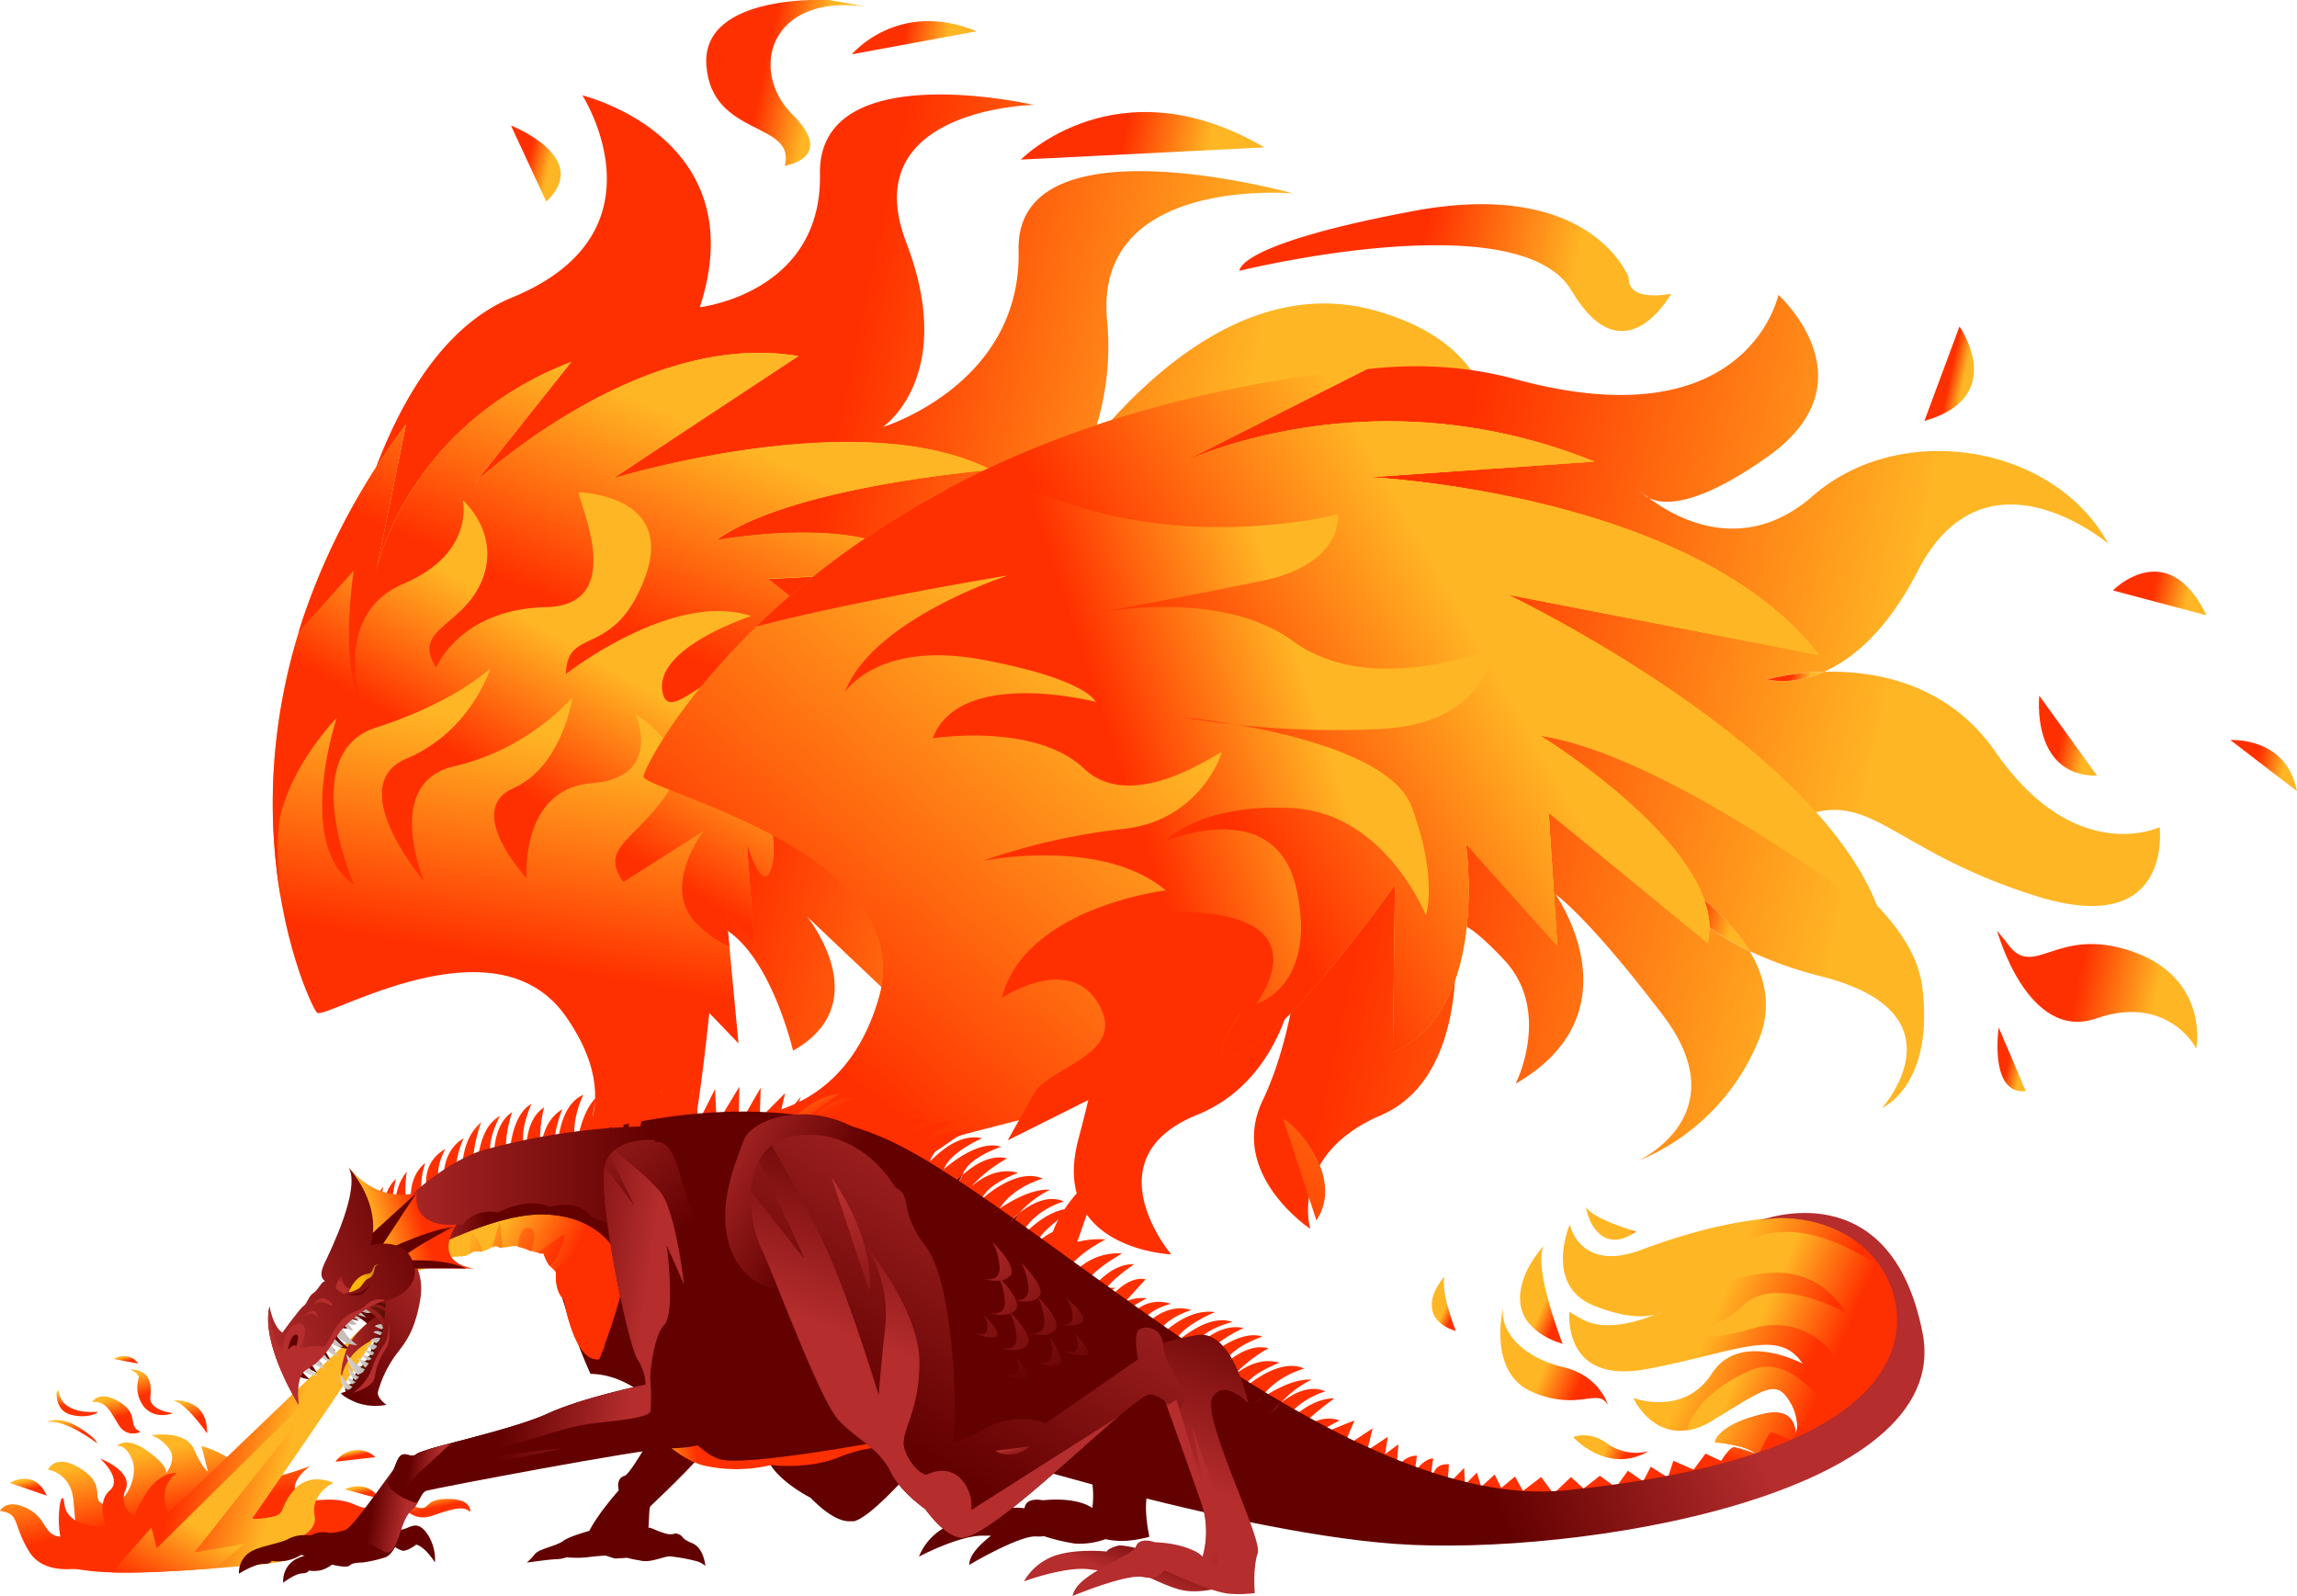 <svg xmlns="http://www.w3.org/2000/svg" xmlns:xlink="http://www.w3.org/1999/xlink" viewBox="0 0 423.01 293.91"><defs><style>.cls-1{fill:url(#Degradado_sin_nombre_10);}.cls-2{fill:url(#Degradado_sin_nombre_10-2);}.cls-3{fill:url(#Degradado_sin_nombre_10-3);}.cls-4{fill:url(#Degradado_sin_nombre_10-4);}.cls-5{fill:url(#Degradado_sin_nombre_10-5);}.cls-6{fill:url(#Degradado_sin_nombre_10-6);}.cls-7{fill:url(#Degradado_sin_nombre_10-7);}.cls-8{fill:url(#Degradado_sin_nombre_10-8);}.cls-9{fill:url(#Degradado_sin_nombre_10-9);}.cls-10{fill:url(#Degradado_sin_nombre_10-10);}.cls-11{fill:url(#Degradado_sin_nombre_10-11);}.cls-12{fill:url(#Degradado_sin_nombre_10-12);}.cls-13{fill:url(#Degradado_sin_nombre_10-13);}.cls-14{fill:url(#Degradado_sin_nombre_10-14);}.cls-15{fill:url(#Degradado_sin_nombre_10-15);}.cls-16{fill:url(#Degradado_sin_nombre_10-16);}.cls-17{fill:url(#Degradado_sin_nombre_10-17);}.cls-18{fill:url(#Degradado_sin_nombre_10-18);}.cls-19{fill:url(#Degradado_sin_nombre_10-19);}.cls-20{fill:url(#Degradado_sin_nombre_10-20);}.cls-21{fill:url(#Degradado_sin_nombre_10-21);}.cls-22{fill:url(#Degradado_sin_nombre_10-22);}.cls-23{fill:url(#Degradado_sin_nombre_10-23);}.cls-24{fill:url(#Degradado_sin_nombre_10-24);}.cls-25{fill:url(#Degradado_sin_nombre_10-25);}.cls-26{fill:url(#Degradado_sin_nombre_10-26);}.cls-27{fill:url(#Degradado_sin_nombre_10-27);}.cls-28{fill:url(#Degradado_sin_nombre_10-28);}.cls-29{fill:url(#Degradado_sin_nombre_10-29);}.cls-30{fill:url(#Degradado_sin_nombre_10-30);}.cls-31{fill:url(#Degradado_sin_nombre_10-31);}.cls-32{fill:url(#Degradado_sin_nombre_10-32);}.cls-33{fill:url(#Degradado_sin_nombre_10-33);}.cls-34{fill:url(#Degradado_sin_nombre_10-34);}.cls-35{fill:url(#Degradado_sin_nombre_10-35);}.cls-36{fill:url(#Degradado_sin_nombre_10-36);}.cls-37{fill:url(#Degradado_sin_nombre_10-37);}.cls-38{fill:url(#Degradado_sin_nombre_10-38);}.cls-39{fill:url(#Degradado_sin_nombre_10-39);}.cls-40{fill:url(#Degradado_sin_nombre_10-40);}.cls-41{fill:url(#Degradado_sin_nombre_10-41);}.cls-42{fill:url(#Degradado_sin_nombre_10-42);}.cls-43{fill:url(#Degradado_sin_nombre_10-43);}.cls-44{fill:url(#Degradado_sin_nombre_10-44);}.cls-45{fill:url(#Degradado_sin_nombre_10-45);}.cls-46{fill:url(#Degradado_sin_nombre_10-46);}.cls-47{fill:url(#Degradado_sin_nombre_10-47);}.cls-48{fill:url(#Degradado_sin_nombre_10-48);}.cls-49{fill:url(#Degradado_sin_nombre_10-49);}.cls-50{fill:url(#Degradado_sin_nombre_10-50);}.cls-51{fill:url(#Degradado_sin_nombre_10-51);}.cls-52{fill:url(#Degradado_sin_nombre_10-52);}.cls-53{fill:url(#Degradado_sin_nombre_10-53);}.cls-54{fill:url(#Degradado_sin_nombre_10-54);}.cls-55{fill:url(#Degradado_sin_nombre_10-55);}.cls-56{fill:url(#Degradado_sin_nombre_10-56);}.cls-57{fill:url(#Degradado_sin_nombre_10-57);}.cls-58{fill:url(#Nueva_muestra_de_degradado_11);}.cls-59{fill:url(#Nueva_muestra_de_degradado_11-2);}.cls-60{fill:url(#Nueva_muestra_de_degradado_11-3);}.cls-61{fill:url(#Degradado_sin_nombre_6);}.cls-62{fill:url(#Nueva_muestra_de_degradado_11-4);}.cls-63{fill:url(#Nueva_muestra_de_degradado_11-5);}.cls-64{fill:url(#Nueva_muestra_de_degradado_11-6);}.cls-65{fill:url(#Nueva_muestra_de_degradado_11-7);}.cls-66{fill:url(#Degradado_sin_nombre_10-58);}.cls-67{fill:url(#Degradado_sin_nombre_10-59);}.cls-68{fill:url(#Nueva_muestra_de_degradado_11-8);}.cls-69{fill:url(#Degradado_sin_nombre_10-60);}.cls-70{fill:url(#Degradado_sin_nombre_10-61);}.cls-71{fill:url(#Degradado_sin_nombre_10-62);}.cls-72{fill:url(#Nueva_muestra_de_degradado_11-9);}.cls-73{fill:url(#Degradado_sin_nombre_10-63);}.cls-74{fill:url(#Nueva_muestra_de_degradado_11-10);}.cls-75{fill:url(#Nueva_muestra_de_degradado_11-11);}.cls-76{fill:url(#Degradado_sin_nombre_10-64);}.cls-77{fill:url(#Nueva_muestra_de_degradado_11-12);}.cls-78{fill:url(#Degradado_sin_nombre_10-65);}.cls-79{fill:url(#Degradado_sin_nombre_10-66);}.cls-80{fill:url(#Nueva_muestra_de_degradado_11-13);}.cls-81{fill:url(#Degradado_sin_nombre_6-2);}.cls-82{fill:url(#Nueva_muestra_de_degradado_11-14);}.cls-83{fill:url(#Degradado_sin_nombre_10-67);}.cls-84{fill:url(#Nueva_muestra_de_degradado_11-15);}.cls-85{fill:url(#Nueva_muestra_de_degradado_11-16);}.cls-86{fill:url(#Degradado_sin_nombre_10-68);}.cls-87{fill:url(#Degradado_sin_nombre_10-69);}.cls-88{fill:url(#Degradado_sin_nombre_10-70);}.cls-89{fill:url(#Degradado_sin_nombre_10-71);}.cls-90{fill:url(#Degradado_sin_nombre_10-72);}.cls-91{fill:url(#Nueva_muestra_de_degradado_11-17);}.cls-92{fill:url(#Nueva_muestra_de_degradado_11-18);}.cls-93{fill:url(#Nueva_muestra_de_degradado_11-19);}.cls-94{fill:url(#Nueva_muestra_de_degradado_11-20);}.cls-95{fill:url(#Nueva_muestra_de_degradado_11-21);}.cls-96{fill:url(#Degradado_sin_nombre_10-73);}.cls-97{fill:url(#Nueva_muestra_de_degradado_11-22);}.cls-98{fill:url(#Nueva_muestra_de_degradado_11-23);}.cls-99{fill:url(#Nueva_muestra_de_degradado_11-24);}.cls-100{fill:url(#Nueva_muestra_de_degradado_11-25);}.cls-101{fill:url(#Nueva_muestra_de_degradado_11-26);}.cls-102{fill:url(#Nueva_muestra_de_degradado_11-27);}.cls-103{fill:url(#Nueva_muestra_de_degradado_11-28);}.cls-104{fill:url(#Nueva_muestra_de_degradado_11-29);}.cls-105{fill:url(#Nueva_muestra_de_degradado_11-30);}.cls-106{fill:url(#Nueva_muestra_de_degradado_11-31);}.cls-107{fill:url(#Nueva_muestra_de_degradado_11-32);}.cls-108{fill:url(#Nueva_muestra_de_degradado_11-33);}.cls-109{fill:url(#Nueva_muestra_de_degradado_11-34);}.cls-110{fill:url(#Nueva_muestra_de_degradado_11-35);}.cls-111{fill:url(#Nueva_muestra_de_degradado_11-36);}.cls-112{fill:url(#Nueva_muestra_de_degradado_41);}.cls-113{fill:url(#Nueva_muestra_de_degradado_19);}.cls-114{fill:url(#Nueva_muestra_de_degradado_19-2);}.cls-115{fill:url(#Nueva_muestra_de_degradado_19-3);}.cls-116{fill:url(#Nueva_muestra_de_degradado_19-4);}.cls-117{fill:url(#Nueva_muestra_de_degradado_19-5);}.cls-118{fill:url(#Nueva_muestra_de_degradado_19-6);}.cls-119{fill:url(#Nueva_muestra_de_degradado_19-7);}.cls-120{fill:url(#Nueva_muestra_de_degradado_19-8);}.cls-121{fill:url(#Nueva_muestra_de_degradado_19-9);}.cls-122{fill:url(#Nueva_muestra_de_degradado_19-10);}.cls-123{fill:url(#Nueva_muestra_de_degradado_19-11);}.cls-124{fill:url(#Nueva_muestra_de_degradado_19-12);}.cls-125{fill:url(#Nueva_muestra_de_degradado_19-13);}.cls-126{fill:url(#Nueva_muestra_de_degradado_19-14);}.cls-127{fill:url(#Nueva_muestra_de_degradado_11-37);}.cls-128{fill:url(#Nueva_muestra_de_degradado_41-2);}.cls-129{fill:url(#Nueva_muestra_de_degradado_11-38);}.cls-130{fill:url(#Degradado_sin_nombre_10-74);}.cls-131{fill:url(#Nueva_muestra_de_degradado_11-39);}.cls-132{fill:url(#Nueva_muestra_de_degradado_11-40);}.cls-133{fill:url(#Nueva_muestra_de_degradado_11-41);}.cls-134{fill:url(#Nueva_muestra_de_degradado_11-42);}.cls-135{fill:url(#Nueva_muestra_de_degradado_11-43);}.cls-136{fill:url(#Nueva_muestra_de_degradado_11-44);}.cls-137{fill:url(#Nueva_muestra_de_degradado_11-45);}.cls-138{fill:url(#Nueva_muestra_de_degradado_11-46);}.cls-139{fill:url(#Nueva_muestra_de_degradado_14);}.cls-140{fill:url(#Nueva_muestra_de_degradado_14-2);}.cls-141{fill:url(#Nueva_muestra_de_degradado_11-47);}.cls-142{fill:url(#Nueva_muestra_de_degradado_11-48);}.cls-143{fill:url(#Nueva_muestra_de_degradado_11-49);}.cls-144{fill:url(#Nueva_muestra_de_degradado_11-50);}.cls-145{fill:url(#Nueva_muestra_de_degradado_11-51);}.cls-146{fill:url(#Nueva_muestra_de_degradado_11-52);}.cls-147{fill:url(#Nueva_muestra_de_degradado_11-53);}.cls-148{fill:url(#Nueva_muestra_de_degradado_11-54);}.cls-149{fill:url(#Nueva_muestra_de_degradado_11-55);}.cls-150{fill:url(#Nueva_muestra_de_degradado_11-56);}.cls-151{fill:url(#Nueva_muestra_de_degradado_11-57);}.cls-152{fill:url(#Nueva_muestra_de_degradado_11-58);}.cls-153{fill:url(#Nueva_muestra_de_degradado_11-59);}.cls-154{fill:url(#Nueva_muestra_de_degradado_11-60);}.cls-155{fill:url(#Nueva_muestra_de_degradado_11-61);}.cls-156{fill:url(#Nueva_muestra_de_degradado_11-62);}.cls-157{fill:url(#Nueva_muestra_de_degradado_11-63);}.cls-158{fill:url(#Nueva_muestra_de_degradado_11-64);}.cls-159{fill:url(#Nueva_muestra_de_degradado_11-65);}.cls-160{fill:url(#Nueva_muestra_de_degradado_11-66);}.cls-161{fill:url(#Nueva_muestra_de_degradado_11-67);}.cls-162{fill:url(#Nueva_muestra_de_degradado_11-68);}.cls-163{fill:url(#Nueva_muestra_de_degradado_11-69);}.cls-164{fill:url(#Nueva_muestra_de_degradado_11-70);}.cls-165{fill:url(#Nueva_muestra_de_degradado_11-71);}</style><linearGradient id="Degradado_sin_nombre_10" x1="79.76" y1="275.63" x2="80.68" y2="279.9" gradientUnits="userSpaceOnUse"><stop offset="0" stop-color="#ffb624"/><stop offset="0.43" stop-color="#ff3b03"/><stop offset="0.47" stop-color="#ff3000"/><stop offset="1" stop-color="#ff3000"/></linearGradient><linearGradient id="Degradado_sin_nombre_10-2" x1="30.41" y1="271.4" x2="30.45" y2="271.56" xlink:href="#Degradado_sin_nombre_10"/><linearGradient id="Degradado_sin_nombre_10-3" x1="33.42" y1="265.97" x2="38.96" y2="291.88" xlink:href="#Degradado_sin_nombre_10"/><linearGradient id="Degradado_sin_nombre_10-4" x1="52.33" y1="284.88" x2="49.68" y2="284.08" xlink:href="#Degradado_sin_nombre_10"/><linearGradient id="Degradado_sin_nombre_10-5" x1="53.19" y1="267.29" x2="17.01" y2="256.34" xlink:href="#Degradado_sin_nombre_10"/><linearGradient id="Degradado_sin_nombre_10-6" x1="12.75" y1="261.49" x2="13.91" y2="266.87" xlink:href="#Degradado_sin_nombre_10"/><linearGradient id="Degradado_sin_nombre_10-7" x1="20.67" y1="257.53" x2="22.24" y2="264.85" xlink:href="#Degradado_sin_nombre_10"/><linearGradient id="Degradado_sin_nombre_10-8" x1="13.61" y1="255.9" x2="14.76" y2="261.29" xlink:href="#Degradado_sin_nombre_10"/><linearGradient id="Degradado_sin_nombre_10-9" x1="34.51" y1="258.07" x2="35.94" y2="264.75" xlink:href="#Degradado_sin_nombre_10"/><linearGradient id="Degradado_sin_nombre_10-10" x1="27.11" y1="252.48" x2="28.99" y2="261.28" xlink:href="#Degradado_sin_nombre_10"/><linearGradient id="Degradado_sin_nombre_10-11" x1="23" y1="249.83" x2="23.39" y2="251.64" xlink:href="#Degradado_sin_nombre_10"/><linearGradient id="Degradado_sin_nombre_10-12" x1="4.85" y1="272.55" x2="5.64" y2="276.25" xlink:href="#Degradado_sin_nombre_10"/><linearGradient id="Degradado_sin_nombre_10-13" x1="65.15" y1="267.24" x2="65.57" y2="269.2" xlink:href="#Degradado_sin_nombre_10"/><linearGradient id="Degradado_sin_nombre_10-14" x1="66.4" y1="273.81" x2="67.03" y2="276.76" xlink:href="#Degradado_sin_nombre_10"/><linearGradient id="Degradado_sin_nombre_10-15" x1="36.16" y1="281.02" x2="20.3" y2="308.72" xlink:href="#Degradado_sin_nombre_10"/><linearGradient id="Degradado_sin_nombre_10-16" x1="162.28" y1="307.17" x2="162.43" y2="306.71" gradientTransform="translate(-9.46 -9.91) rotate(-4.67)" xlink:href="#Degradado_sin_nombre_10"/><linearGradient id="Degradado_sin_nombre_10-17" x1="196.59" y1="119.15" x2="189.84" y2="117.1" gradientTransform="translate(-9.46 -9.91) rotate(-4.67)" xlink:href="#Degradado_sin_nombre_10"/><linearGradient id="Degradado_sin_nombre_10-18" x1="219.08" y1="145.93" x2="69.59" y2="100.69" gradientTransform="translate(-9.46 -9.91) rotate(-4.67)" xlink:href="#Degradado_sin_nombre_10"/><linearGradient id="Degradado_sin_nombre_10-19" x1="313.04" y1="204.86" x2="299.08" y2="200.64" gradientTransform="translate(-9.46 -9.91) rotate(-4.67)" xlink:href="#Degradado_sin_nombre_10"/><linearGradient id="Degradado_sin_nombre_10-20" x1="233.07" y1="204.91" x2="232.39" y2="204.7" gradientTransform="translate(-9.46 -9.91) rotate(-4.67)" xlink:href="#Degradado_sin_nombre_10"/><linearGradient id="Degradado_sin_nombre_10-21" x1="335.59" y1="198.74" x2="158.86" y2="145.26" gradientTransform="translate(-9.46 -9.91) rotate(-4.67)" xlink:href="#Degradado_sin_nombre_10"/><linearGradient id="Degradado_sin_nombre_10-22" x1="303.54" y1="126.18" x2="302.19" y2="125.77" gradientTransform="translate(-9.46 -9.91) rotate(-4.67)" xlink:href="#Degradado_sin_nombre_10"/><linearGradient id="Degradado_sin_nombre_10-23" x1="330.64" y1="162.34" x2="323.36" y2="160.14" gradientTransform="translate(-9.46 -9.91) rotate(-4.67)" xlink:href="#Degradado_sin_nombre_10"/><linearGradient id="Degradado_sin_nombre_10-24" x1="131.14" y1="61.61" x2="14.6" y2="173.9" gradientTransform="translate(-9.46 -9.91) rotate(-4.67)" xlink:href="#Degradado_sin_nombre_10"/><linearGradient id="Degradado_sin_nombre_10-25" x1="109.12" y1="156.2" x2="86.03" y2="243.87" gradientTransform="translate(-9.46 -9.91) rotate(-4.67)" xlink:href="#Degradado_sin_nombre_10"/><linearGradient id="Degradado_sin_nombre_10-26" x1="107.67" y1="140.22" x2="73.26" y2="189.23" gradientTransform="translate(-9.46 -9.91) rotate(-4.67)" xlink:href="#Degradado_sin_nombre_10"/><linearGradient id="Degradado_sin_nombre_10-27" x1="130.21" y1="99.11" x2="90.14" y2="174.29" gradientTransform="translate(-9.46 -9.91) rotate(-4.67)" xlink:href="#Degradado_sin_nombre_10"/><linearGradient id="Degradado_sin_nombre_10-28" x1="198.68" y1="131.89" x2="82.07" y2="244.25" gradientTransform="translate(-9.46 -9.91) rotate(-4.67)" xlink:href="#Degradado_sin_nombre_10"/><linearGradient id="Degradado_sin_nombre_10-29" x1="217.62" y1="113.64" x2="217.6" y2="113.66" gradientTransform="translate(-9.46 -9.91) rotate(-4.67)" xlink:href="#Degradado_sin_nombre_10"/><linearGradient id="Degradado_sin_nombre_10-30" x1="230" y1="180.58" x2="96.99" y2="308.74" gradientTransform="translate(-9.46 -9.91) rotate(-4.67)" xlink:href="#Degradado_sin_nombre_10"/><linearGradient id="Degradado_sin_nombre_10-31" x1="240.33" y1="163.81" x2="162.56" y2="182.66" gradientTransform="translate(-9.46 -9.91) rotate(-4.67)" xlink:href="#Degradado_sin_nombre_10"/><linearGradient id="Degradado_sin_nombre_10-32" x1="254.01" y1="189.24" x2="137.59" y2="301.41" gradientTransform="translate(-9.46 -9.91) rotate(-4.67)" xlink:href="#Degradado_sin_nombre_10"/><linearGradient id="Degradado_sin_nombre_10-33" x1="270.08" y1="205.93" x2="153.67" y2="318.1" gradientTransform="translate(-9.46 -9.91) rotate(-4.67)" xlink:href="#Degradado_sin_nombre_10"/><linearGradient id="Degradado_sin_nombre_10-34" x1="272.44" y1="154.02" x2="162.5" y2="205.27" gradientTransform="translate(-9.46 -9.91) rotate(-4.67)" xlink:href="#Degradado_sin_nombre_10"/><linearGradient id="Degradado_sin_nombre_10-35" x1="265.73" y1="139.64" x2="155.8" y2="190.9" gradientTransform="translate(-9.46 -9.91) rotate(-4.67)" xlink:href="#Degradado_sin_nombre_10"/><linearGradient id="Degradado_sin_nombre_10-36" x1="253.94" y1="114.36" x2="144.01" y2="165.61" gradientTransform="translate(-9.46 -9.91) rotate(-4.67)" xlink:href="#Degradado_sin_nombre_10"/><linearGradient id="Degradado_sin_nombre_10-37" x1="227.74" y1="58.15" x2="195.67" y2="48.45" gradientTransform="translate(-9.46 -9.91) rotate(-4.67)" xlink:href="#Degradado_sin_nombre_10"/><linearGradient id="Degradado_sin_nombre_10-38" x1="157.01" y1="38.29" x2="137.15" y2="32.28" gradientTransform="translate(-9.46 -9.91) rotate(-4.67)" xlink:href="#Degradado_sin_nombre_10"/><linearGradient id="Degradado_sin_nombre_10-39" x1="181.47" y1="33.66" x2="165.52" y2="28.83" gradientTransform="translate(-9.46 -9.91) rotate(-4.67)" xlink:href="#Degradado_sin_nombre_10"/><linearGradient id="Degradado_sin_nombre_10-40" x1="106.84" y1="49.68" x2="98.75" y2="47.23" gradientTransform="translate(-9.46 -9.91) rotate(-4.67)" xlink:href="#Degradado_sin_nombre_10"/><linearGradient id="Degradado_sin_nombre_10-41" x1="293.41" y1="85.75" x2="235.29" y2="68.16" gradientTransform="translate(-9.46 -9.91) rotate(-4.67)" xlink:href="#Degradado_sin_nombre_10"/><linearGradient id="Degradado_sin_nombre_10-42" x1="363.44" y1="109.55" x2="358.18" y2="107.96" gradientTransform="translate(-9.46 -9.91) rotate(-4.67)" xlink:href="#Degradado_sin_nombre_10"/><linearGradient id="Degradado_sin_nombre_10-43" x1="401.37" y1="152.61" x2="388.2" y2="148.62" gradientTransform="translate(-9.46 -9.91) rotate(-4.67)" xlink:href="#Degradado_sin_nombre_10"/><linearGradient id="Degradado_sin_nombre_10-44" x1="380.69" y1="177.91" x2="370.68" y2="174.88" gradientTransform="translate(-9.46 -9.91) rotate(-4.67)" xlink:href="#Degradado_sin_nombre_10"/><linearGradient id="Degradado_sin_nombre_10-45" x1="416.34" y1="186" x2="406" y2="182.88" gradientTransform="translate(-9.46 -9.91) rotate(-4.67)" xlink:href="#Degradado_sin_nombre_10"/><linearGradient id="Degradado_sin_nombre_10-46" x1="389.41" y1="226.1" x2="359.53" y2="217.05" gradientTransform="translate(-9.46 -9.91) rotate(-4.67)" xlink:href="#Degradado_sin_nombre_10"/><linearGradient id="Degradado_sin_nombre_10-47" x1="363.94" y1="235.93" x2="358.52" y2="234.29" gradientTransform="translate(-9.46 -9.91) rotate(-4.67)" xlink:href="#Degradado_sin_nombre_10"/><linearGradient id="Degradado_sin_nombre_10-48" x1="131.65" y1="195.2" x2="135.41" y2="202.59" xlink:href="#Degradado_sin_nombre_10"/><linearGradient id="Degradado_sin_nombre_10-49" x1="305.58" y1="241.71" x2="306.18" y2="241.98" xlink:href="#Degradado_sin_nombre_10"/><linearGradient id="Degradado_sin_nombre_10-50" x1="315.36" y1="243.02" x2="353.92" y2="259.72" xlink:href="#Degradado_sin_nombre_10"/><linearGradient id="Degradado_sin_nombre_10-51" x1="330.07" y1="268.35" x2="330.09" y2="268.36" xlink:href="#Degradado_sin_nombre_10"/><linearGradient id="Degradado_sin_nombre_10-52" x1="322.13" y1="247.8" x2="352.27" y2="260.86" xlink:href="#Degradado_sin_nombre_10"/><linearGradient id="Degradado_sin_nombre_10-53" x1="284.76" y1="250.93" x2="298.79" y2="257" xlink:href="#Degradado_sin_nombre_10"/><linearGradient id="Degradado_sin_nombre_10-54" x1="285.07" y1="238.14" x2="291.53" y2="240.93" xlink:href="#Degradado_sin_nombre_10"/><linearGradient id="Degradado_sin_nombre_10-55" x1="266.55" y1="239.82" x2="270.19" y2="241.39" xlink:href="#Degradado_sin_nombre_10"/><linearGradient id="Degradado_sin_nombre_10-56" x1="219.55" y1="593.9" x2="223.18" y2="595.48" gradientTransform="matrix(0.61, -0.8, 0.8, 0.61, -309.28, 39.51)" xlink:href="#Degradado_sin_nombre_10"/><linearGradient id="Degradado_sin_nombre_10-57" x1="295.89" y1="266.2" x2="303.68" y2="269.58" xlink:href="#Degradado_sin_nombre_10"/><linearGradient id="Nueva_muestra_de_degradado_11" x1="52.29" y1="207.6" x2="55.29" y2="219.73" gradientUnits="userSpaceOnUse"><stop offset="0" stop-color="#b52d2d"/><stop offset="1" stop-color="#630101"/></linearGradient><linearGradient id="Nueva_muestra_de_degradado_11-2" x1="105.55" y1="194.43" x2="108.55" y2="206.55" xlink:href="#Nueva_muestra_de_degradado_11"/><linearGradient id="Nueva_muestra_de_degradado_11-3" x1="145.06" y1="184.65" x2="148.06" y2="196.78" xlink:href="#Nueva_muestra_de_degradado_11"/><linearGradient id="Degradado_sin_nombre_6" x1="120.1" y1="262.49" x2="135.73" y2="260.33" gradientUnits="userSpaceOnUse"><stop offset="0" stop-color="#ffb624"/><stop offset="0.43" stop-color="#ff3b03"/><stop offset="0.47" stop-color="#ff3000"/><stop offset="0.67" stop-color="#ff3000"/><stop offset="1" stop-color="#ff3000"/></linearGradient><linearGradient id="Nueva_muestra_de_degradado_11-4" x1="38.96" y1="210.9" x2="41.96" y2="223.03" xlink:href="#Nueva_muestra_de_degradado_11"/><linearGradient id="Nueva_muestra_de_degradado_11-5" x1="43.43" y1="209.8" x2="46.43" y2="221.92" xlink:href="#Nueva_muestra_de_degradado_11"/><linearGradient id="Nueva_muestra_de_degradado_11-6" x1="74.92" y1="277.91" x2="68.54" y2="276.93" xlink:href="#Nueva_muestra_de_degradado_11"/><linearGradient id="Nueva_muestra_de_degradado_11-7" x1="323.8" y1="267.79" x2="323.79" y2="267.83" xlink:href="#Nueva_muestra_de_degradado_11"/><linearGradient id="Degradado_sin_nombre_10-58" x1="331.14" y1="260.52" x2="329.71" y2="264.39" xlink:href="#Degradado_sin_nombre_10"/><linearGradient id="Degradado_sin_nombre_10-59" x1="289.96" y1="248.05" x2="283.09" y2="266.56" xlink:href="#Degradado_sin_nombre_10"/><linearGradient id="Nueva_muestra_de_degradado_11-8" x1="257.07" y1="271.6" x2="257.07" y2="271.61" xlink:href="#Nueva_muestra_de_degradado_11"/><linearGradient id="Degradado_sin_nombre_10-60" x1="208.81" y1="233.38" x2="207.52" y2="236.85" xlink:href="#Degradado_sin_nombre_10"/><linearGradient id="Degradado_sin_nombre_10-61" x1="206.58" y1="230.32" x2="205.07" y2="234.37" xlink:href="#Degradado_sin_nombre_10"/><linearGradient id="Degradado_sin_nombre_10-62" x1="203.65" y1="228.05" x2="202.1" y2="232.24" xlink:href="#Degradado_sin_nombre_10"/><linearGradient id="Nueva_muestra_de_degradado_11-9" x1="203.14" y1="239.39" x2="203.02" y2="239.72" xlink:href="#Nueva_muestra_de_degradado_11"/><linearGradient id="Degradado_sin_nombre_10-63" x1="199.5" y1="224.93" x2="197.83" y2="229.42" xlink:href="#Degradado_sin_nombre_10"/><linearGradient id="Nueva_muestra_de_degradado_11-10" x1="200.04" y1="237.25" x2="199.74" y2="238.06" xlink:href="#Nueva_muestra_de_degradado_11"/><linearGradient id="Nueva_muestra_de_degradado_11-11" x1="196.49" y1="235.05" x2="196.13" y2="236.01" xlink:href="#Nueva_muestra_de_degradado_11"/><linearGradient id="Degradado_sin_nombre_10-64" x1="118.11" y1="200.12" x2="120.9" y2="205.59" xlink:href="#Degradado_sin_nombre_10"/><linearGradient id="Nueva_muestra_de_degradado_11-12" x1="341.04" y1="250.67" x2="339.14" y2="251.75" xlink:href="#Nueva_muestra_de_degradado_11"/><linearGradient id="Degradado_sin_nombre_10-65" x1="157.97" y1="189.97" x2="168.42" y2="210.46" xlink:href="#Degradado_sin_nombre_10"/><linearGradient id="Degradado_sin_nombre_10-66" x1="206.13" y1="224.88" x2="216.57" y2="245.38" xlink:href="#Degradado_sin_nombre_10"/><linearGradient id="Nueva_muestra_de_degradado_11-13" x1="299.66" y1="208.14" x2="255.11" y2="226.21" xlink:href="#Nueva_muestra_de_degradado_11"/><linearGradient id="Degradado_sin_nombre_6-2" x1="90.54" y1="228.34" x2="117.92" y2="242.65" xlink:href="#Degradado_sin_nombre_6"/><linearGradient id="Nueva_muestra_de_degradado_11-14" x1="94.61" y1="220.84" x2="105.51" y2="213.09" xlink:href="#Nueva_muestra_de_degradado_11"/><linearGradient id="Degradado_sin_nombre_10-67" x1="85.4" y1="227.96" x2="117.44" y2="244.13" xlink:href="#Degradado_sin_nombre_10"/><linearGradient id="Nueva_muestra_de_degradado_11-15" x1="103.02" y1="232.69" x2="113.95" y2="224.91" xlink:href="#Nueva_muestra_de_degradado_11"/><linearGradient id="Nueva_muestra_de_degradado_11-16" x1="106.04" y1="236.91" x2="116.94" y2="229.15" xlink:href="#Nueva_muestra_de_degradado_11"/><linearGradient id="Degradado_sin_nombre_10-68" x1="87.68" y1="223.45" x2="119.72" y2="239.61" xlink:href="#Degradado_sin_nombre_10"/><linearGradient id="Degradado_sin_nombre_10-69" x1="86.82" y1="225.15" x2="118.86" y2="241.32" xlink:href="#Degradado_sin_nombre_10"/><linearGradient id="Degradado_sin_nombre_10-70" x1="84.01" y1="230.72" x2="116.05" y2="246.88" xlink:href="#Degradado_sin_nombre_10"/><linearGradient id="Degradado_sin_nombre_10-71" x1="85.28" y1="228.2" x2="117.32" y2="244.37" xlink:href="#Degradado_sin_nombre_10"/><linearGradient id="Degradado_sin_nombre_10-72" x1="87.94" y1="222.93" x2="119.98" y2="239.1" xlink:href="#Degradado_sin_nombre_10"/><linearGradient id="Nueva_muestra_de_degradado_11-17" x1="107.72" y1="208.88" x2="108.9" y2="211.18" xlink:href="#Nueva_muestra_de_degradado_11"/><linearGradient id="Nueva_muestra_de_degradado_11-18" x1="105.13" y1="211.22" x2="105.76" y2="212.46" xlink:href="#Nueva_muestra_de_degradado_11"/><linearGradient id="Nueva_muestra_de_degradado_11-19" x1="115.33" y1="211.39" x2="115.38" y2="211.48" xlink:href="#Nueva_muestra_de_degradado_11"/><linearGradient id="Nueva_muestra_de_degradado_11-20" x1="93.1" y1="213.67" x2="93.66" y2="214.77" xlink:href="#Nueva_muestra_de_degradado_11"/><linearGradient id="Nueva_muestra_de_degradado_11-21" x1="96.3" y1="211.96" x2="96.79" y2="212.93" xlink:href="#Nueva_muestra_de_degradado_11"/><linearGradient id="Degradado_sin_nombre_10-73" x1="86.85" y1="203.7" x2="91.48" y2="212.8" xlink:href="#Degradado_sin_nombre_10"/><linearGradient id="Nueva_muestra_de_degradado_11-22" x1="182.64" y1="223.13" x2="182.84" y2="223.53" xlink:href="#Nueva_muestra_de_degradado_11"/><linearGradient id="Nueva_muestra_de_degradado_11-23" x1="190.17" y1="229.57" x2="190.18" y2="229.59" xlink:href="#Nueva_muestra_de_degradado_11"/><linearGradient id="Nueva_muestra_de_degradado_11-24" x1="185.26" y1="224.1" x2="185.89" y2="225.32" xlink:href="#Nueva_muestra_de_degradado_11"/><linearGradient id="Nueva_muestra_de_degradado_11-25" x1="176.19" y1="216.67" x2="176.42" y2="217.13" xlink:href="#Nueva_muestra_de_degradado_11"/><linearGradient id="Nueva_muestra_de_degradado_11-26" x1="172.71" y1="215.52" x2="173.03" y2="216.15" xlink:href="#Nueva_muestra_de_degradado_11"/><linearGradient id="Nueva_muestra_de_degradado_11-27" x1="233.42" y1="259.01" x2="234.04" y2="260.24" xlink:href="#Nueva_muestra_de_degradado_11"/><linearGradient id="Nueva_muestra_de_degradado_11-28" x1="230.79" y1="258.04" x2="231" y2="258.44" xlink:href="#Nueva_muestra_de_degradado_11"/><linearGradient id="Nueva_muestra_de_degradado_11-29" x1="238.32" y1="264.48" x2="238.33" y2="264.5" xlink:href="#Nueva_muestra_de_degradado_11"/><linearGradient id="Nueva_muestra_de_degradado_11-30" x1="220.86" y1="250.44" x2="221.18" y2="251.06" xlink:href="#Nueva_muestra_de_degradado_11"/><linearGradient id="Nueva_muestra_de_degradado_11-31" x1="224.34" y1="251.58" x2="224.58" y2="252.04" xlink:href="#Nueva_muestra_de_degradado_11"/><linearGradient id="Nueva_muestra_de_degradado_11-32" x1="67.1" y1="222.13" x2="119.96" y2="222.13" xlink:href="#Nueva_muestra_de_degradado_11"/><linearGradient id="Nueva_muestra_de_degradado_11-33" x1="78.75" y1="231.67" x2="90.39" y2="230.06" xlink:href="#Nueva_muestra_de_degradado_11"/><linearGradient id="Nueva_muestra_de_degradado_11-34" x1="51.01" y1="207.92" x2="54.01" y2="220.05" xlink:href="#Nueva_muestra_de_degradado_11"/><linearGradient id="Nueva_muestra_de_degradado_11-35" x1="58.51" y1="206.06" x2="61.51" y2="218.19" xlink:href="#Nueva_muestra_de_degradado_11"/><linearGradient id="Nueva_muestra_de_degradado_11-36" x1="62.78" y1="247.42" x2="74.43" y2="247.42" xlink:href="#Nueva_muestra_de_degradado_11"/><linearGradient id="Nueva_muestra_de_degradado_41" x1="60.17" y1="252.49" x2="76.83" y2="244.88" gradientUnits="userSpaceOnUse"><stop offset="0" stop-color="#701b0a"/><stop offset="1" stop-color="#420200"/></linearGradient><linearGradient id="Nueva_muestra_de_degradado_19" x1="62.35" y1="242.76" x2="62.58" y2="242.66" gradientUnits="userSpaceOnUse"><stop offset="0" stop-color="#ddd4d4"/><stop offset="1" stop-color="#afaaa1"/></linearGradient><linearGradient id="Nueva_muestra_de_degradado_19-2" x1="52.33" y1="250.4" x2="73.63" y2="240.67" xlink:href="#Nueva_muestra_de_degradado_19"/><linearGradient id="Nueva_muestra_de_degradado_19-3" x1="63.62" y1="243.19" x2="63.75" y2="243.13" xlink:href="#Nueva_muestra_de_degradado_19"/><linearGradient id="Nueva_muestra_de_degradado_19-4" x1="62.8" y1="254.89" x2="65.11" y2="253.83" xlink:href="#Nueva_muestra_de_degradado_19"/><linearGradient id="Nueva_muestra_de_degradado_19-5" x1="64.03" y1="254.23" x2="65.43" y2="253.59" xlink:href="#Nueva_muestra_de_degradado_19"/><linearGradient id="Nueva_muestra_de_degradado_19-6" x1="64.29" y1="253.15" x2="65.96" y2="252.39" xlink:href="#Nueva_muestra_de_degradado_19"/><linearGradient id="Nueva_muestra_de_degradado_19-7" x1="64.15" y1="251.58" x2="67.49" y2="250.06" xlink:href="#Nueva_muestra_de_degradado_19"/><linearGradient id="Nueva_muestra_de_degradado_19-8" x1="66.01" y1="251.12" x2="68.06" y2="250.18" xlink:href="#Nueva_muestra_de_degradado_19"/><linearGradient id="Nueva_muestra_de_degradado_19-9" x1="66.67" y1="250.31" x2="68.63" y2="249.42" xlink:href="#Nueva_muestra_de_degradado_19"/><linearGradient id="Nueva_muestra_de_degradado_19-10" x1="67.24" y1="249.62" x2="69.45" y2="248.61" xlink:href="#Nueva_muestra_de_degradado_19"/><linearGradient id="Nueva_muestra_de_degradado_19-11" x1="67.58" y1="248.49" x2="69.82" y2="247.47" xlink:href="#Nueva_muestra_de_degradado_19"/><linearGradient id="Nueva_muestra_de_degradado_19-12" x1="68.18" y1="247.31" x2="70.71" y2="246.16" xlink:href="#Nueva_muestra_de_degradado_19"/><linearGradient id="Nueva_muestra_de_degradado_19-13" x1="68.82" y1="245.86" x2="70.62" y2="245.04" xlink:href="#Nueva_muestra_de_degradado_19"/><linearGradient id="Nueva_muestra_de_degradado_19-14" x1="69.08" y1="244.76" x2="71.2" y2="243.79" xlink:href="#Nueva_muestra_de_degradado_19"/><linearGradient id="Nueva_muestra_de_degradado_11-37" x1="65.81" y1="243.76" x2="75.73" y2="239.23" xlink:href="#Nueva_muestra_de_degradado_11"/><linearGradient id="Nueva_muestra_de_degradado_41-2" x1="68.76" y1="242.64" x2="73.08" y2="240.66" xlink:href="#Nueva_muestra_de_degradado_41"/><linearGradient id="Nueva_muestra_de_degradado_11-38" x1="83.5" y1="234.58" x2="62.56" y2="254.23" xlink:href="#Nueva_muestra_de_degradado_11"/><linearGradient id="Degradado_sin_nombre_10-74" x1="68.4" y1="226.53" x2="87.78" y2="220.91" xlink:href="#Degradado_sin_nombre_10"/><linearGradient id="Nueva_muestra_de_degradado_11-39" x1="84.15" y1="224.58" x2="81.09" y2="226.8" xlink:href="#Nueva_muestra_de_degradado_11"/><linearGradient id="Nueva_muestra_de_degradado_11-40" x1="44.34" y1="243.8" x2="81.25" y2="226.95" xlink:href="#Nueva_muestra_de_degradado_11"/><linearGradient id="Nueva_muestra_de_degradado_11-41" x1="77.64" y1="244.94" x2="90.13" y2="242.6" xlink:href="#Nueva_muestra_de_degradado_11"/><linearGradient id="Nueva_muestra_de_degradado_11-42" x1="44.61" y1="209.5" x2="47.61" y2="221.63" xlink:href="#Nueva_muestra_de_degradado_11"/><linearGradient id="Nueva_muestra_de_degradado_11-43" x1="59.16" y1="241.89" x2="60.75" y2="241.59" xlink:href="#Nueva_muestra_de_degradado_11"/><linearGradient id="Nueva_muestra_de_degradado_11-44" x1="61.96" y1="239.43" x2="63.96" y2="239.05" xlink:href="#Nueva_muestra_de_degradado_11"/><linearGradient id="Nueva_muestra_de_degradado_11-45" x1="74.91" y1="248.84" x2="79.94" y2="247.89" xlink:href="#Nueva_muestra_de_degradado_11"/><linearGradient id="Nueva_muestra_de_degradado_11-46" x1="63.54" y1="236.45" x2="64.37" y2="234.23" xlink:href="#Nueva_muestra_de_degradado_11"/><linearGradient id="Nueva_muestra_de_degradado_14" x1="66.7" y1="235.7" x2="68.35" y2="233.98" gradientUnits="userSpaceOnUse"><stop offset="0" stop-color="#ffb806"/><stop offset="1" stop-color="#d38616"/></linearGradient><linearGradient id="Nueva_muestra_de_degradado_14-2" x1="69.96" y1="232.84" x2="70.04" y2="232.75" xlink:href="#Nueva_muestra_de_degradado_14"/><linearGradient id="Nueva_muestra_de_degradado_11-47" x1="69.91" y1="235.69" x2="68.92" y2="236.28" xlink:href="#Nueva_muestra_de_degradado_11"/><linearGradient id="Nueva_muestra_de_degradado_11-48" x1="77.96" y1="215.39" x2="99.27" y2="245.15" xlink:href="#Nueva_muestra_de_degradado_11"/><linearGradient id="Nueva_muestra_de_degradado_11-49" x1="208.08" y1="290.65" x2="211.41" y2="281.68" xlink:href="#Nueva_muestra_de_degradado_11"/><linearGradient id="Nueva_muestra_de_degradado_11-50" x1="221.02" y1="273.96" x2="233.32" y2="240.87" xlink:href="#Nueva_muestra_de_degradado_11"/><linearGradient id="Nueva_muestra_de_degradado_11-51" x1="128.39" y1="211.01" x2="151.66" y2="223.67" xlink:href="#Nueva_muestra_de_degradado_11"/><linearGradient id="Nueva_muestra_de_degradado_11-52" x1="195.15" y1="209.25" x2="162.69" y2="262.75" xlink:href="#Nueva_muestra_de_degradado_11"/><linearGradient id="Nueva_muestra_de_degradado_11-53" x1="168.07" y1="250.23" x2="180.85" y2="215.87" xlink:href="#Nueva_muestra_de_degradado_11"/><linearGradient id="Nueva_muestra_de_degradado_11-54" x1="155.29" y1="220.4" x2="166.52" y2="254.38" xlink:href="#Nueva_muestra_de_degradado_11"/><linearGradient id="Nueva_muestra_de_degradado_11-55" x1="186.35" y1="266.48" x2="187.23" y2="269.16" xlink:href="#Nueva_muestra_de_degradado_11"/><linearGradient id="Nueva_muestra_de_degradado_11-56" x1="221.42" y1="287.58" x2="231.99" y2="304.16" xlink:href="#Nueva_muestra_de_degradado_11"/><linearGradient id="Nueva_muestra_de_degradado_11-57" x1="226.72" y1="284.2" x2="237.29" y2="300.79" xlink:href="#Nueva_muestra_de_degradado_11"/><linearGradient id="Nueva_muestra_de_degradado_11-58" x1="117.91" y1="245.19" x2="95.72" y2="241.81" xlink:href="#Nueva_muestra_de_degradado_11"/><linearGradient id="Nueva_muestra_de_degradado_11-59" x1="80.6" y1="271.16" x2="75.28" y2="270.35" xlink:href="#Nueva_muestra_de_degradado_11"/><linearGradient id="Nueva_muestra_de_degradado_11-60" x1="91.17" y1="197.98" x2="94.17" y2="210.11" xlink:href="#Nueva_muestra_de_degradado_11"/><linearGradient id="Nueva_muestra_de_degradado_11-61" x1="180.35" y1="222.7" x2="198.45" y2="255.25" xlink:href="#Nueva_muestra_de_degradado_11"/><linearGradient id="Nueva_muestra_de_degradado_11-62" x1="179.98" y1="222.9" x2="198.08" y2="255.45" xlink:href="#Nueva_muestra_de_degradado_11"/><linearGradient id="Nueva_muestra_de_degradado_11-63" x1="174.87" y1="225.75" x2="192.97" y2="258.3" xlink:href="#Nueva_muestra_de_degradado_11"/><linearGradient id="Nueva_muestra_de_degradado_11-64" x1="176" y1="225.12" x2="194.1" y2="257.67" xlink:href="#Nueva_muestra_de_degradado_11"/><linearGradient id="Nueva_muestra_de_degradado_11-65" x1="177.92" y1="224.05" x2="196.02" y2="256.6" xlink:href="#Nueva_muestra_de_degradado_11"/><linearGradient id="Nueva_muestra_de_degradado_11-66" x1="184.52" y1="220.38" x2="202.62" y2="252.93" xlink:href="#Nueva_muestra_de_degradado_11"/><linearGradient id="Nueva_muestra_de_degradado_11-67" x1="178.7" y1="224.24" x2="196.4" y2="256.06" xlink:href="#Nueva_muestra_de_degradado_11"/><linearGradient id="Nueva_muestra_de_degradado_11-68" x1="185.5" y1="226.25" x2="201.06" y2="254.24" xlink:href="#Nueva_muestra_de_degradado_11"/><linearGradient id="Nueva_muestra_de_degradado_11-69" x1="171.46" y1="227.6" x2="187.02" y2="255.59" xlink:href="#Nueva_muestra_de_degradado_11"/><linearGradient id="Nueva_muestra_de_degradado_11-70" x1="172.83" y1="227.53" x2="188.4" y2="255.52" xlink:href="#Nueva_muestra_de_degradado_11"/><linearGradient id="Nueva_muestra_de_degradado_11-71" x1="177.44" y1="227.1" x2="193" y2="255.08" xlink:href="#Nueva_muestra_de_degradado_11"/></defs><g id="Layer_2" data-name="Layer 2"><g id="Capa_1" data-name="Capa 1"><path class="cls-1" d="M79.58,279.13c3.94-1.37,5.84-1.87,7-.7,0,0,.47-2.41-4.16-2.41s-3,2.32-5.67,1.53-3.39-1.26-3.17-1S75.63,280.5,79.58,279.13Z"/><path class="cls-2" d="M30.51,271.36c-.1.14-.17.22-.17.22A.58.58,0,0,0,30.51,271.36Z"/><path class="cls-3" d="M11.25,283c-3.32-.2-2.47-3.39-6.31-5.26s-4.94.51-4.94.51c3.75.51,2.22,2.3,5.37,7.47s11.34,2.63,11.34,2.63l15.34-2.63s19.68.2,29.34,0,10.14-10,10.14-10-1,3.63-6.11,1.39-8.83.53-10.66-1.85,2.37-5.29,2.37-5.29S43.89,275,44,271.58s-6.9-5.29-6.9-5.29l1.19,4.7s-.94-.45-2.56-4.11-7.84-2.56-7.84-2.56a6.93,6.93,0,0,1,3.41,2.73c1.06,1.69-.27,3.68-.77,4.31a.58.58,0,0,1-.17.22s.07-.08.17-.22c.2-.41.15-1.51-3-3.89-4.26-3.24-6-1.18-6-1.18s1.62-.44,2.82,2.55-1.21,8.69-4.69,8.24.34-3.22-4.52-6.45-6.31,0-6.31,0,4.27.59,4.69,5.69S14.57,283.15,11.25,283Z"/><path class="cls-4" d="M49.39,285.12a13.25,13.25,0,0,0,4-1.05A20.39,20.39,0,0,0,49.39,285.12Z"/><path class="cls-5" d="M7.55,287.51s1.18.83,8.93,1.77,23.15-.46,32.08-1.23,11.58-5.4,11.58-5.4-3.67.75-6.72,1.42a13.25,13.25,0,0,1-4,1.05,20.39,20.39,0,0,1,4-1.05c2.43-1,5-2.61,4.53-4.91-.81-4.1,3.44-6.1,3.44-6.1s-4.42-2.12-7.33,1.41-1.15,4.47-4.68,5-2.82,0-2.82,0,20.6-29.67,24-35.6l2-4.81c-.66.29-41.55,39.64-41.55,39.64s-2.35-4.47,1.53-7.46c0,0-3.17-.25-5.64,3.78s-2,4.15-2,4.15a3.5,3.5,0,0,1-1.76-4.81c1.41-3.52-4.7-5.76-4.7-5.76s4.23,3.76,1.76,5.88-.7,6.6-.7,6.6-6.3.51-7.49-3.4a4.1,4.1,0,0,1-.15-.73c-.59-4.7-2.47,7,1.06,9.67S7.55,287.51,7.55,287.51Z"/><path class="cls-6" d="M14.4,262.78c-3.48-2.16-5.78-.91-5.78-.91,3.41-.63,9.26,3.91,9.26,3.91S17.88,264.93,14.4,262.78Z"/><path class="cls-7" d="M21.92,262.5a3,3,0,0,0,4,1.14c-2.55-.91-.14-3.16-3.89-5.46s-5.08,0-5.08,0C19.55,257.9,20.39,260.06,21.92,262.5Z"/><path class="cls-8" d="M17.88,260c-.56,0-6.75.61-7.1-4.08l-.35.58s-.34,3.34,2.82,4.08S18.44,260,17.88,260Z"/><path class="cls-9" d="M31.87,257.9c2.43.42,6.26,6.08,6.26,6.08C38.3,257.23,31.87,257.9,31.87,257.9Z"/><path class="cls-10" d="M23.94,252.2s1.77.7,1.6,1.53a5.9,5.9,0,0,0,1.11,5.5c2.16,2.29,5.22,1,5.22,1s-4.52-.46-4.18-3.05S27.42,252.2,23.94,252.2Z"/><path class="cls-11" d="M20.91,250.25l4.56.87C23.75,248.64,20.91,250.25,20.91,250.25Z"/><path class="cls-12" d="M8.62,275.44c-2.26-5.15-6.82-2.37-6.82-2.37Z"/><path class="cls-13" d="M61.79,269.18l7.36-.84A4.87,4.87,0,0,0,61.79,269.18Z"/><path class="cls-14" d="M63.5,274.26,69.87,276C67.57,272.21,63.5,274.26,63.5,274.26Z"/><path class="cls-15" d="M27.9,281.29l-7.32,8.27c5.44.16,12.57-.26,19-.76L45,284.33l-9.19,1.54,27.48-34.75-34.43,34Z"/><path class="cls-16" d="M177.46,283.19a7.48,7.48,0,0,0-.22-.77S177.31,282.7,177.46,283.19Z"/><path class="cls-17" d="M200.62,82.09a132.84,132.84,0,0,0-13.75,20.45A56,56,0,0,0,200.62,82.09Z"/><path class="cls-18" d="M94.31,54.78c-29.17,12-34,70.51-34,70.51l33.07,31.35s22,13.8,34.49,13,18.17,23.84,18.17,23.84c15.6-8.72,2.59-24.69,2.59-24.69L171,190l25.59-12.37,70.36-72.07s24.63-37.13-13.16-48.22c-22-6.47-41.06,9.92-53.14,24.73a56,56,0,0,1-13.75,20.45,132.84,132.84,0,0,1,13.75-20.45A50.13,50.13,0,0,0,203.88,59c-2.54-26.75,34.27-23.37,34.27-23.37S187,21.32,187.58,46.09s-25,32.55-25,32.55,13.78-9.29,4.31-34,23.47-25.32,23.47-25.32S150.59,10.1,151,32.06s-22.12,24.51-22.12,24.51c10.21-31.34-21.63-39-21.63-39S123.48,42.82,94.31,54.78Z"/><path class="cls-19" d="M306.13,160.28s1.87,8.12,16.11,14.87C316.87,166.17,306.13,160.28,306.13,160.28Z"/><path class="cls-20" d="M238.91,179.21a45.35,45.35,0,0,0,.74-7.82S239.53,174.54,238.91,179.21Z"/><path class="cls-21" d="M325.67,84c19.44-13.88,1.83-29.7,1.83-29.7s-5.58,27.17-48.38,15.54-84.9,23-85.61,23.07L159,214.15s-34.38,7.12-12.11,7.67,55.9-36.07,55.9-36.07,1.24,3.68-4.19,24S215.68,231,215.68,231s-14.93-17.7,4.76-25.69c12.71-5.16,17-17.82,18.47-26.14.62-4.67.74-7.82.74-7.82a45.35,45.35,0,0,1-.74,7.82c-.85,6.41-2.65,15.67-6.39,23.5-6.46,13.53,8.78,23.63,8.78,23.63s-4-13.62,13-20.92,13.48-34.67,13.48-34.67.43-3.35,9.25,6.1,2.09,22.76,2.09,22.76c22.8-13.21,7.32-34.88,7.32-34.88s5.75,3.79,19.79,22.26-4.66,26.87-4.66,26.87A40.56,40.56,0,0,0,324,191.21c2.34-5.92,1-11.41-1.79-16.06-14.24-6.75-16.11-14.87-16.11-14.87s10.74,5.89,16.11,14.87a74.53,74.53,0,0,0,13.4,4.71c26.56,6.81,11,24.17,11,24.17s9.59-4.1,7.41-22.13-31.91-28.84-20.36-32.14,16.21,7.42,41.45,15.29,22.6-12.73,22.6-12.73-15.47,7.42-30.21-13.84c-8.9-12.83-22.35-15-31.62-14.77-6,2.62-10.38,1.41-10.38,1.41a45.78,45.78,0,0,1,10.38-1.41c5.17-2.27,11.54-7.38,17.31-18.59,12.44-24.18,35.06-5,35.06-5-10-18.33-38.29-22.88-54.4-8.8C320.78,102.75,308,95,303.66,91.7a3.73,3.73,0,0,1-1.58-1.32,20,20,0,0,0,1.58,1.32C306.21,93,312.36,93.47,325.67,84Z"/><path class="cls-22" d="M302.08,90.38a3.73,3.73,0,0,0,1.58,1.32A20,20,0,0,1,302.08,90.38Z"/><path class="cls-23" d="M325.49,125.12s4.39,1.21,10.38-1.41A45.78,45.78,0,0,0,325.49,125.12Z"/><path class="cls-24" d="M69.17,105.6v0Z"/><path class="cls-25" d="M58.38,186.49c1.53,1.42,32.8-18,45.86.74s-1.74,28.57-2.65,28.83l24.19-.94c2.18-1.9,4.84-28.57,4.84-28.57l5.38,5.59-2.27-24,5.2,5.82-1.38-18.66s3.2,10.73,4.72,3.65-6-30.83-6-30.83l19,17.21c3.77-13.24-17.55-27.93-17.55-27.93l19.69,1.93-16-12.73,28.77-1.46c-8.53-11.26-38.39-5.61-38.39-5.61,13.5-10,50.64-13,50.64-13-24.37-12.37-69.66,1.63-69.66,1.63L147,65.58C117.46,60.55,87.39,89,87.39,89l17.79-22.33c-30.17,11.63-35.83,38-36,38.92v0l5.59-27.43C33,134.25,56.85,185.06,58.38,186.49Z"/><path class="cls-26" d="M51.65,165c-.62-6.29-.78-12.12.13-15.43C54.52,139.69,62,132.23,62,132.23s-7.79,23.33,3.22,30.71c0,0-10.73-24.19,4-28.94s21.09-10.94,21.09-10.94-3.54,11.63-15.43,16.63,3.28,22.66,3.28,22.66-7.88-18.27,5.59-21.26a43.19,43.19,0,0,0,21.66-12.65s-1.8,12.68-10.92,16.74S97,161.76,97,161.76,95.65,145.32,109,144.22,117,131.51,117,131.51s11.65,6.62,5.49,15.16-12,9.49-7.7,15.76L129.61,153s-7.7,9.85-1.71,16.69a20.15,20.15,0,0,0,6.41,4.62l-.58-6.14,5.2,5.82-1.38-18.66s3.2,10.73,4.72,3.65-6-30.83-6-30.83l19,17.21c3.77-13.24-17.55-27.93-17.55-27.93l19.69,1.93-16-12.73,28.77-1.46c-8.53-11.26-38.39-5.61-38.39-5.61,13.5-10,50.64-13,50.64-13-24.37-12.37-69.66,1.63-69.66,1.63L147,65.58C117.46,60.55,87.39,89,87.39,89l17.79-22.33c-30.17,11.63-35.83,38-36,38.92l5.59-27.43C49.25,112.46,48.24,144.78,51.65,165Z"/><path class="cls-27" d="M55,116.35l10.14-11.26s-2.68,17.4,1.34,24.16c0,0-5.41-16.11,7.84-21.76S85.23,92.1,85.23,92.1s7,6.05,3.57,14.68-13.14,9-8.46,16.14c0,0,4.33-10.75,20.22-11.11s5-21.22,6.15-21.15,17.73.92,12,15.88-14.28,8.58-14.49,17.58c0,0,19.7-15.48,34.13-10.67,0,0-17.67,5.7-16.37,13.79,1.17,7.37,10.45-7.6,21.81-5a66.3,66.3,0,0,0-6.05-4.89l19.69,1.93-16-12.73,28.77-1.46c-8.53-11.26-38.39-5.61-38.39-5.61,13.5-10,50.64-13,50.64-13-24.37-12.37-69.66,1.63-69.66,1.63L147,65.58C117.46,60.55,87.39,89,87.39,89l17.79-22.33c-30.17,11.63-35.83,38-36,38.92l5.59-27.43A125.9,125.9,0,0,0,55,116.35Z"/><path class="cls-28" d="M216.71,85.64l0,0Z"/><path class="cls-29" d="M216.71,85.64l0,0Z"/><path class="cls-30" d="M118.5,143c-.07,2.52,51.09,13.84,43.35,40.71s-32.7,22.05-33.85,21.46l-20.25,20.37c4.17.34,80.23-19.34,80.23-19.34l-1.46,3.19L211,193.67,209.66,203l18.93-16.6s-8.57,11.65.59,7.14,27.71-30.66,27.71-30.66l-.38,30.82c18-7.63,13.43-38.38,13.43-38.38l16.85,18.8-1.59-24.5,29.29,24c4-16.75-30.86-38.19-30.86-38.19,23.88,3.52,62.8,33.57,62.8,33.57-10-31.51-68.82-59.55-68.82-59.55L335,120.63c-22.93-29.94-82.78-32.75-82.78-32.75L293.62,85c-41.67-16.77-75.79.06-76.91.63l0,0,0,0L251.86,67.9C150.82,77.69,118.57,140.44,118.5,143Z"/><path class="cls-31" d="M139.27,115.38c18.49-4.87,46.41-9.42,46.41-9.42s-25,8-30.09,21.53c0,0,6-9.63,25.36-6s20.82,7.76,20.82,7.76-25-6.47-30,6.71c0,0,18.83-3,27.89,5.6s25.25-3.48,25.29-3-4.17,12.64-18.08,14.09A118.44,118.44,0,0,0,181,158.52s21.86-4.46,33.7,5.45c0,0-25.92,3.06-30.22,19.81,0,0,13.15-8.8,18.29,2,4.09,8.58-9.65,10.69-12.46,15.78L185.57,210l23.1-11.56,1,4.61,18.93-16.6s-8.57,11.65.59,7.14,27.71-30.66,27.71-30.66l-.38,30.82c18-7.63,13.43-38.38,13.43-38.38l16.85,18.8-1.59-24.5,29.29,24c4-16.75-30.86-38.19-30.86-38.19,23.88,3.52,62.8,33.57,62.8,33.57-10-31.51-68.82-59.55-68.82-59.55L335,120.63c-22.93-29.94-82.78-32.75-82.78-32.75L293.62,85c-41.67-16.77-75.79.06-76.91.63L251.86,67.9C194.18,73.49,158.92,96.34,139.27,115.38Z"/><path class="cls-32" d="M195.21,237.82l7.85-22.58S187.47,226.77,195.21,237.82Z"/><path class="cls-33" d="M236.35,206.15l6.08,18.6C248,216.32,237.49,206.06,236.35,206.15Z"/><path class="cls-34" d="M174.19,90.18a47.63,47.63,0,0,1,22.38,2.44c24.82,8.61,49.82,2.08,49.82,2.08s1.22,9.12-13.89,12.24c-10.46,2.17-22.71,4.48-29.27,5.7,8-1.19,24.23-2.35,34.9,5.43,14.59,10.63,36.76,1.25,36.76,1.25s-.77,13.78-20.3,14.9a169.2,169.2,0,0,1-26.76-.75c11.52,2,29,6.42,32.19,15.21,4.87,13.31,2.57,19.88,2.57,19.88s-7.44-18.78-24.55-19.74S214.43,155,214.43,155s20.55-9,24.37,8.89-7.51,21-7.51,21,11.14-14.15-8.21-16.59-22.44,6.09-22.44,6.09,13.63-6.79,16.8,8.79a23.58,23.58,0,0,1-1.67,14.52l12.82-11.24s-8.57,11.65.59,7.14,27.71-30.66,27.71-30.66l-.38,30.82c18-7.63,13.43-38.38,13.43-38.38l16.85,18.8-1.59-24.5,29.29,24c4-16.75-30.86-38.19-30.86-38.19,23.88,3.52,62.8,33.57,62.8,33.57-10-31.51-68.82-59.55-68.82-59.55L335,120.63c-22.93-29.94-82.78-32.75-82.78-32.75L293.62,85c-41.67-16.77-75.79.06-76.91.63L251.86,67.9C219.19,71.07,193.71,79.77,174.19,90.18Z"/><path class="cls-35" d="M227.83,133.47c-6-1-10.31-1.42-10.31-1.42S221.52,132.8,227.83,133.47Z"/><path class="cls-36" d="M203.23,112.64c-2.92.43-4.72.86-4.72.86Z"/><path class="cls-37" d="M188,29.39l44.86-2.25C205.66,11.28,188,29.39,188,29.39Z"/><path class="cls-38" d="M159.46,1.23,152.75,0S129.15-1.34,130.08,12s16.6,10.31,14.44,18.53c0,0,9.5-1.41,1.43-9.42S141.61-1.26,159.46,1.23Z"/><path class="cls-39" d="M156.87,10l23-4.24C165.34-.2,156.87,10,156.87,10Z"/><path class="cls-40" d="M94.1,23.12l6.5,14C109.24,29,94.1,23.12,94.1,23.12Z"/><path class="cls-41" d="M260.27,38.86c-32.91,6.16-32,11-32,11s51.46-12.72,61.15,3.67,18.33.55,18.33.55-8.05,1.76-7.81-3C299.89,51.07,293.19,32.71,260.27,38.86Z"/><path class="cls-42" d="M360.85,60.12l-6.46,17.4C370,73.09,360.85,60.12,360.85,60.12Z"/><path class="cls-43" d="M389.1,108.73l17.24,4.58C399.13,98.45,389.1,108.73,389.1,108.73Z"/><path class="cls-44" d="M375.55,128.12s-1.63,14.8,10.66,14.74Z"/><path class="cls-45" d="M410.74,136.28,423,145.69C421.08,135.6,410.74,136.28,410.74,136.28Z"/><path class="cls-46" d="M386.1,187.53c12.74-4.42,18.27,5.06,18.31,5.58s2.76-12.8-11.6-17.85-18.24,5.61-23.27-1.7l-1.76-2.17S373.37,192,386.1,187.53Z"/><path class="cls-47" d="M368.07,189.21s-1.84,12.41,5,11.74Z"/><path class="cls-48" d="M143.21,207.18l1.38-5.88L139.9,206l.19-5.69-4.06,7,.12-7.19L132,207l-.32-6.44-2.93,5.81-1.19-5.87s-1.94,7.31-1.88,7.5l18.82,1.81,3-7.87Z"/><path class="cls-49" d="M306.34,241.41s-.54.27-1.45.64A4.24,4.24,0,0,0,306.34,241.41Z"/><path class="cls-50" d="M321.65,271.64c-7.51,5,23.39-3.51,26.17-10.05l3.2-15.51s.28-14-9.6-19.42-27.7-.84-39.11,3.48-13.22-4.65-13.22-4.65-4.88,11.19,4.45,14.95c6,2.41,9.56,2.12,11.35,1.61.91-.37,1.45-.64,1.45-.64a4.24,4.24,0,0,1-1.45.64c-2.8,1.15-9.09,3.24-13.3,1a22.33,22.33,0,0,1-2.59-1.52c-.15,3.24.48,13.17,14.28,10.58,16.43-3.07,24.22-7.75,28.67-1,0,0-11.55-6.19-16.7,1.83s-14.47,4.49-14.47,4.49,4.59,10.21,14.61,4.09,11.81-7.79,14.48-3.08c2.1,3.73.79,8.18.29,9.61-.07.22-.13.37-.15.43s0-.05.15-.43c.6-1.95,2.19-9.47-5.44-7.68-8.49,2-8.91,5.19-8.91,5.19S329.17,266.65,321.65,271.64Z"/><path class="cls-51" d="M330,268.55c0-.06.08-.21.15-.43C330,268.5,330,268.67,330,268.55Z"/><path class="cls-52" d="M321.65,271.64c-7.51,5,23.39-3.51,26.17-10.05l3.2-15.51a29.42,29.42,0,0,0-2.24-10.94c-7.87-5.91-16.86-10.08-24.93-7.51-20.15,6.4-12.77,7.8-22.66,7.38,0,0,2.37,6.4,12.25,2.64s19.63-6.34,26.59,4.14c0,0-12.81-7.2-18.93-1.49a20.79,20.79,0,0,1-13.36,5.56s5.84,1.61,15-1.21,16.37,4.28,16.67,9.15a14,14,0,0,1-1.5,7.79s-7.1-12.85-15.45-9.28-10.73,8.36-11.41,9.77a5.89,5.89,0,0,0-.35,1.34,12.7,12.7,0,0,0,4.66-1.83c10-6.12,11.81-7.79,14.48-3.08,2.1,3.73.79,8.18.29,9.61.6-1.95,2.19-9.47-5.44-7.68-8.49,2-8.91,5.19-8.91,5.19S329.17,266.65,321.65,271.64Z"/><path class="cls-53" d="M282.4,256.44c8.56,3.48,11.77-1,13.71,2.3,0,0-1.43-5.41-8.3-7s-11.6-6.17-11-10.84C276.77,240.92,273.84,253,282.4,256.44Z"/><path class="cls-54" d="M280,240.16c.76,5.56,7.77,7.3,7.77,7.3s-5.41-13.71-3.53-18C284.28,229.51,279.27,234.59,280,240.16Z"/><path class="cls-55" d="M263.72,241c.43,3.13,4.38,4.11,4.38,4.11s-3.05-7.72-2-10.11C266.11,235,263.29,237.82,263.72,241Z"/><path class="cls-56" d="M295.37,227.79c2.75,1.55,5.92-1,5.92-1s-8-2.26-9.24-4.55C292.05,222.25,292.61,226.23,295.37,227.79Z"/><path class="cls-57" d="M303.63,267.23a9.09,9.09,0,0,1-7.52-1.32c-3.48-2.58-6.4-1.26-6.4-1.26S296,271.68,303.63,267.23Z"/><path class="cls-58" d="M68.68,286.56c.45-.13,3.82-1.83,3.82-1.83a6.28,6.28,0,0,0,1.53.81c.83.28,2.63-1.1,2.63-1.1,1.72.47,3.44,3.29,3.44,3.29.22-3.22-1.59-6.19-3-6.69s-2.45,1-4.18.63-6.39.19-6.39.19l-3.25,2a2.94,2.94,0,0,0,.6,3C65.17,288.35,68.22,286.68,68.68,286.56Z"/><path class="cls-59" d="M108.4,285.31c2.89,1.42,4.44.17,4.44.17a9.81,9.81,0,0,0,4.56,1.79c2.45.18,1.89-9.1,2.34-9.81s16.67-14.81,18.45-23.54-8.12-37.46-8.12-37.46l-.66,30.86s-12.56,23.9-14.34,24.43-1.11,2.68-1.11,2.68S105.51,283.88,108.4,285.31Z"/><path class="cls-60" d="M158.15,260a19.72,19.72,0,0,1-5.26,3c-.06-.89-.11-1.73-.13-2.49-.19-5.53-4.12-27-9.76-32.46s-3.89-8.68-6.53-9.77l-.64-.35s-7.53-9.93-19-6.87a9.65,9.65,0,0,0-4.54,2.51h0l-.3.33-.1.11-.19.23-.1.14c0,.07-.11.14-.16.22l-.1.14-.15.23-.09.14-.13.24-.08.14c-.05.09-.09.17-.13.26l-.07.13c0,.1-.09.19-.13.29a.54.54,0,0,1,0,.11,14.11,14.11,0,0,0-.74,7v.05c0,.24.06.48.1.72v.09l.12.69,0,.1c0,.23.09.45.14.68l0,.1c0,.22.11.44.16.66l0,.09c0,.22.11.44.17.65l0,.08c.06.22.12.43.19.65l0,0c.14.44.29.86.44,1.27l0,0c.07.19.15.38.22.56l0,.07.22.51,0,.07c.08.16.15.32.22.47l0,.07.21.43,0,.06.21.39,0,0,.22.35v0l.22.32c2.53,3.45,14.5,26.23,18.61,29.46s8,4,10.8,8.16c1.48,2.21,4.57,4.4,7.18,5.78,2.35,2.38,4.91,4.3,7.09,4.34l.25,0H157l.21,0,.08,0,.29-.1h0l.31-.13.1-.05.25-.12.1-.06.35-.2h0l.35-.23.11-.07a3.06,3.06,0,0,0,.29-.21l.11-.07.41-.3,0,0,.39-.32.12-.09.34-.28.11-.1.45-.39,0,0,.44-.39.12-.12.38-.34.11-.11.5-.47,0,0,.47-.45a.8.8,0,0,1,.13-.13l.41-.41.11-.11.53-.54,0,0,.51-.53.13-.12.45-.48.1-.1.56-.6h0l.55-.59.11-.12c.17-.18.34-.36.5-.55l.07-.07,1.17-1.3.1-.1.55-.62,0,0,1.23-1.39,0-.06c3.22-3.66,6.48-7.54,9.29-10.79l0,0c.38-.45.76-.87,1.12-1.29l.11-.12.31-.36.13-.14.65-.74c2.65-3,4.63-4.93,5.37-4.89a6.15,6.15,0,0,1,2.77.85c3.2,6.09,8.17,15.56,9.54,18.32a17.22,17.22,0,0,1,1.27,9.14s-2.45-2.09-9.11-1.43c0,0-2.93-.67-3.34,1.28a1,1,0,0,1-.07.2,9.53,9.53,0,0,0-3.27.06c-1.9.87-1.83,1.34-1.83,1.34s-5.52.16-9.31,2a10.64,10.64,0,0,0-5,5.5s7.23-3.85,11.69-3.86c.6,0,1.12,0,1.58,0-2.12,1.69-4,3.56-4,5.37,0,0,9.23-5.47,12.37-5.23a5.29,5.29,0,0,0,1.36-.06,35.44,35.44,0,0,0,5.71,1.37,13.9,13.9,0,0,0,5.64-.81,14.51,14.51,0,0,0,3.61.32,21.66,21.66,0,0,0,4.48-.76s-1-4.45-.48-7.36-14-23.58-12.19-27.33,6.66.28,6.66.28-4.71-13.39-11.28-11.12a44.13,44.13,0,0,0-5.82,2.31,3.08,3.08,0,0,0-4.55-2.08c-1.36.87.38,5.62.38,5.62l-15.2,14S163.87,255.51,158.15,260Z"/><path class="cls-61" d="M142,269.79s6.77.89,12.48-1.43,9.28-1.78,9.28-1.78,7.84-5.17,5.17-7.31S148.8,248.57,143.45,248l-26.57,11.59s6.42,8.92,13,10.35A27.37,27.37,0,0,0,142,269.79Z"/><path class="cls-62" d="M50,287.45a8.92,8.92,0,0,0,3-.1,8.49,8.49,0,0,0,2.46-1s3.52.73,4.19.14,2.9-.53,2.9-.53a36.23,36.23,0,0,0,5.57-1c1.65-.59,3-2.93,2.59-3.47a8.92,8.92,0,0,0-1.12-1.07s-4,.19-4.68.93c0,0-3.21,1.12-4.41.92a4.52,4.52,0,0,0-2.77.25c-.4.29-.76.19-1.2.19a6.47,6.47,0,0,0-3.35.64c-1.11.73-5.08,1.37-6.64,2.2a4.49,4.49,0,0,0-2.54,4.25S46.88,288,48.44,288,50,287.45,50,287.45Z"/><path class="cls-63" d="M56.86,289.22a5.76,5.76,0,0,0,2.37-.09,6.16,6.16,0,0,0,1.91-1s2.76.71,3.28.14,2.27-.52,2.27-.52a23.67,23.67,0,0,0,4.36-1c1.29-.57,2.37-2.86,2-3.38a8,8,0,0,0-.87-1.05s-3.14.19-3.66.91c0,0-2.51,1.09-3.46.9a2.89,2.89,0,0,0-2.16.24c-.31.28-.59.19-.94.19a4.1,4.1,0,0,0-2.61.62c-.88.71-4,1.33-5.2,2.14a4.62,4.62,0,0,0-2,4.14s2.2-1.67,3.42-1.71S56.86,289.22,56.86,289.22Z"/><path class="cls-64" d="M65.34,283c.71,1,.09.29,2.49,1.17s3.57,3,4.82.68,1.51-5.47,3.39-6.93,1.16-5.38,1.16-5.38l-3.66-3.32c-.36.19-7.4,10.45-9.18,11.92S64.62,282,65.34,283Z"/><path class="cls-65" d="M323.85,267.82l-.13,0,.09,0Z"/><path class="cls-66" d="M331.24,262.08l-1,3.21s-3.68-1.54-4.08-1.54-2,3.52-2.3,4.07l10.33-3.14Z"/><path class="cls-67" d="M242.82,264.28l-4.48,12.51L253,280l31.93-.36,38.83-11.78a30.08,30.08,0,0,0-4.32-1.37c-.94-.07-2.48,2.54-2.48,2.54l-2.87-1.34-2.21,2.95L308.16,269l-1,3.08L304,270.1l-1.41,2.68-2.81-1.94-2.2,3.07-2.95-2.14-3,2.34L289.3,272l-3.21,3.08L283.82,272l-3.35,2.55L279,271.91,276.46,274l-1.2-2.47-2.48,2.27-.8-2.61-2.21,2.21-.13-3.08-3.08,3.15.27-3.82c-3.61-.2-2.88,3.55-3.21,3.15s.33-4.22.33-4.22c-1.74,0-3.41,2.48-3.41,2.48l.4-3a3.9,3.9,0,0,0-3.87,3.57v0l.46-5.65-2.47,1.81.53-3.21-3.81,2.54,1-4.08-5.28,3.48a43.57,43.57,0,0,1,1.94-4.88C249.77,261.34,242.82,264.28,242.82,264.28Z"/><path class="cls-68" d="M257.07,271.6v0Z"/><path class="cls-69" d="M211,235.55c-3.54-.58-6.24,3.15-7.51,4.28l2.34,1.42Z"/><path class="cls-70" d="M208.91,232.78c-4.11-.05-6.91,3.42-8.43,5.23l2.2,1.34C202.9,236.68,208.91,232.78,208.91,232.78Z"/><path class="cls-71" d="M206.68,230.82a11,11,0,0,0-9.93,4.91l2.56,1.56C200.52,234.15,206.68,230.82,206.68,230.82Z"/><path class="cls-72" d="M203.45,239.83l-.77-.48a.74.74,0,0,0,0,.21C202.69,240.3,203,240.26,203.45,239.83Z"/><path class="cls-73" d="M203.65,228.23a17,17,0,0,0-12.31,4.19l4.57,2.8C197.17,231.36,203.65,228.23,203.65,228.23Z"/><path class="cls-74" d="M200.48,238l-1.17-.72a3,3,0,0,0-.21,1C199.1,239.59,199.56,239.1,200.48,238Z"/><path class="cls-75" d="M195.71,236.17c-.15,1.84,0,1,1-.44l-.84-.51A4.47,4.47,0,0,0,195.71,236.17Z"/><polygon class="cls-76" points="116.88 210.49 119.02 211.11 126.06 211.74 124.73 200.32 121.61 208.17 121.87 200.59 116.88 210.49"/><path class="cls-77" d="M339.44,251.2c-.38.67-.6,1.11-.6,1.11Q339.17,251.76,339.44,251.2Z"/><path class="cls-78" d="M154.6,201.47c-5.59.35-10.4,6.59-10.4,6.59L184.48,231c.2.05,6.43,2,8-.13s6.08-4.26,6.08-4.26c-4.57-1.54-7.69,2.6-8.28,2.9-.24.21-.29.15,0,0a5.6,5.6,0,0,0,1.17-1.55c1-1.76,6.13-5.41,6.13-5.41-6.39-.1-11.54,8.43-9.16,4.26s7.49-5.56,7.49-5.56c-2.84-1.26-5.9.32-8.22,2.14a6.35,6.35,0,0,0-1.19,2.19c-1,3.69-2.76,1.28-2.55,1.33a46.74,46.74,0,0,1,3.74-3.52,18.83,18.83,0,0,1,5.68-4.29c-3.12-.24-6.91,1.88-9.32,3.47-2.26,3-2.57,1.82-2.37,1.71s1-.79,2.37-1.71c.12-.16.25-.33.38-.52,2.62-3.66,7.59-5,7.59-5-4.87-2.21-11.39,3.8-12,4.55s0,0,1.56-2,5.89-3.61,5.89-3.61c-5.63-1.67-10.15,4.38-8.12,2a26.49,26.49,0,0,1,6.1-4.67c-3.19-.83-6.39,1.43-8.21,3.08-1.17,2.51-1.54,1.57-1.54,1.57a17.08,17.08,0,0,1,1.54-1.57l.18-.41c1.32-3,6.93-4.8,6.93-4.8-3.5-1.18-8.05,2-10.49,4.08,0,.07,0,.13-.07.2-.86,3.16-1.65,1.37-1.65,1.37s.66-.68,1.72-1.57c1.06-3.08,7-5.66,7-5.66-6-1.36-10.94,6.6-9.21,3.35s7.16-4.46,7.16-4.46c-5.54-2-12.14,6-10.39,3.18s7.18-5,7.18-5c-6.49-.88-11.26,6.43-10.25,3.77s5.88-4.15,5.88-4.15c-6.28-1.86-10.2,5.61-9.22,2.74s5.49-3.88,5.49-3.88c-6.44-2-8.9,5-8.9,3s4.47-4,4.47-4c-5.43-.76-8.21,5-8,3.32s4.5-4.7,4.5-4.7c-5.47.23-9.71,6.66-8.55,4.41s6.23-4.95,6.23-4.95c-4.94-.57-10.1,6.23-10.36,6.46s-.47.52.68-1.49S154.6,201.47,154.6,201.47Z"/><path class="cls-79" d="M202.75,236.38c-5.59.35-10.4,6.59-10.4,6.59l40.28,23c.2.05,6.44,2,8-.12s6.09-4.27,6.09-4.27c-4.57-1.54-7.7,2.6-8.29,2.9-.24.21-.29.16,0,0a5.22,5.22,0,0,0,1.18-1.55c1-1.76,6.13-5.41,6.13-5.41-6.4-.09-11.55,8.43-9.16,4.26s7.49-5.55,7.49-5.55c-2.85-1.27-5.91.32-8.22,2.13a6.08,6.08,0,0,0-1.19,2.2c-1,3.69-2.76,1.28-2.56,1.33a45,45,0,0,1,3.75-3.53,18.7,18.7,0,0,1,5.68-4.29c-3.12-.23-6.92,1.88-9.32,3.48-2.27,3-2.58,1.81-2.38,1.7s1-.79,2.38-1.7l.38-.53c2.61-3.66,7.59-5,7.59-5-4.87-2.21-11.4,3.8-12,4.55s0,0,1.56-2,5.89-3.62,5.89-3.62c-5.64-1.66-10.15,4.39-8.12,2a26,26,0,0,1,6.1-4.67c-3.2-.84-6.39,1.42-8.22,3.07-1.16,2.51-1.53,1.57-1.53,1.57a17.68,17.68,0,0,1,1.53-1.57l.19-.41c1.31-3,6.92-4.8,6.92-4.8-3.49-1.18-8.05,2-10.49,4.08l-.06.2c-.87,3.16-1.66,1.37-1.66,1.37s.67-.68,1.72-1.57c1.07-3.07,7-5.66,7-5.66-6-1.36-10.94,6.6-9.2,3.35s7.15-4.46,7.15-4.46c-5.53-2-12.14,6-10.38,3.18s7.18-5,7.18-5c-6.49-.89-11.26,6.42-10.25,3.76s5.87-4.15,5.87-4.15c-6.28-1.86-10.2,5.61-9.22,2.74s5.49-3.88,5.49-3.88c-6.43-2-8.9,5-8.9,3s4.47-4,4.47-4c-5.42-.76-8.2,5-8,3.32s4.5-4.69,4.5-4.69c-5.46.22-9.71,6.65-8.55,4.4s6.24-4.95,6.24-4.95c-4.94-.57-10.1,6.23-10.36,6.47s-.47.51.68-1.49S202.75,236.38,202.75,236.38Z"/><path class="cls-80" d="M288.18,274.45c-40.84,4.06-95.2-50-123.26-63.88s-66.77,1.09-67,1.74l6.6,9.79c-8.48,3.05,4.21,30.89,4.21,30.89,11.74.21,17.9,14.79,24.43,15.87s36.54-4.78,36.54-4.78,54.16,17.83,87.22,20.23,103-8.8,97.14-38.82-29.78-20.78-29.78-20.78c4.35-1.09,16.16-.48,22.25,8.87S354.8,267.83,288.18,274.45Z"/><path class="cls-81" d="M103.86,239.37s1.84,11.6,6.48,10.92c0,0,6.58-16.14,4.83-21.46s-17.11-9.67-19.81-9.09-10.83-1-14.79,2-4,3.58-5.42,4.64l-.58,8c.1.29,3.87-.68,4.16-1s2.22.1,3.48-1.35,2.9,0,4.25-1.16,1.94.19,3.77-1,.78.29,3.58-.29,3.19,1.16,6.28,1.16c0,0,.78,2.71,2.32,3.29C102.41,234.15,101.93,237.53,103.86,239.37Z"/><path class="cls-82" d="M78.82,233.42c.29-.12,1.09-.08,1.93-.35l-1.52-3.63Z"/><path class="cls-83" d="M102,233.92a2.55,2.55,0,0,0,.43.23s-.48,3.38,1.45,5.22c0,0,1.84,11.6,6.48,10.92,0,0,.39-.95,1-2.46a4.41,4.41,0,0,1-2.44-1.87c-2.14-3,4.75-8.16,4.75-8.16l-6.37,2.51c-.84-3.11,2.39-5.95,4.19-7.25l-5.44,3.6c-2.69,1.61,1.75-7.26,2.07-7.55Z"/><path class="cls-84" d="M108.05,229.11s0,0,0,0Z"/><path class="cls-85" d="M112.53,232.31s-.46.27-1.11.75Z"/><path class="cls-86" d="M97.35,226.09c-1.25-.19-1.81,1.62-2,3.52a9.94,9.94,0,0,1,2.48.84C98.4,228.68,98.91,226.34,97.35,226.09Z"/><path class="cls-87" d="M92,225.09s-.71,2.4-1.36,4.66c1-.53.81,0,1.85.09A30.74,30.74,0,0,0,92,225.09Z"/><path class="cls-88" d="M84.46,231.44a6.16,6.16,0,0,0-2-3.14l.27,3.39A3,3,0,0,1,84.46,231.44Z"/><path class="cls-89" d="M88.85,230.49a7.71,7.71,0,0,0-2.07-3.73L86.42,231l0,0C87.41,230.15,88,230.56,88.85,230.49Z"/><path class="cls-90" d="M103.84,227.43c-.41,0-2.94,1.88-4.81,3.35a6.83,6.83,0,0,0,1.06.08,8.13,8.13,0,0,0,1.13,2.31C102.93,231.39,104.38,227.48,103.84,227.43Z"/><path class="cls-91" d="M109.21,214.29c-.18.11,2.78.46.75-2.78a6.18,6.18,0,0,1-.81-2.36A46.6,46.6,0,0,0,109.21,214.29Z"/><path class="cls-92" d="M106.09,211.27c-.26,1.63-.34,2.82-.36,2.9S106.77,215,106.09,211.27Z"/><path class="cls-93" d="M115.41,211.39c-.09.32,0,.32,0,0Z"/><path class="cls-94" d="M93.73,216.14s1.86.64.12-2.14a1.62,1.62,0,0,1-.1-.18C93.69,215.2,93.73,216.14,93.73,216.14Z"/><path class="cls-95" d="M97,214.29s.94.36-.11-2.19A15.28,15.28,0,0,0,97,214.29Z"/><path class="cls-96" d="M68.4,230.75l44.17-14.08c.17-.12,5.85-3.37,5.33-6s1-7.37,1-7.37c-4.23,2.32-3.31,7.42-3.48,8.06,0,.32-.09.32,0,0a5.59,5.59,0,0,0-.35-1.91c-.64-1.91.18-8.17.18-8.17-4.41,4.63-1.63,14.2-3.08,9.62s1-9.28,1-9.28c-2.86,1.24-3.76,4.57-4,7.5a6.18,6.18,0,0,0,.81,2.36c2,3.24-.93,2.89-.75,2.78a46.6,46.6,0,0,1-.06-5.14,18.68,18.68,0,0,1,.7-7.09c-2.29,2.14-3.31,6.36-3.76,9.21.68,3.71-.41,3.12-.36,2.9s.1-1.27.36-2.9c0-.2-.08-.41-.13-.63-.93-4.41,1.45-9,1.45-9-4.93,2.09-4.93,11-4.81,11.94s0,0-.41-2.49,1.34-6.78,1.34-6.78c-5,3-3.65,10.43-4.06,7.3a26,26,0,0,1,.7-7.65c-2.78,1.79-3.28,5.67-3.3,8.13,1,2.55.11,2.19.11,2.19a15.28,15.28,0,0,1-.11-2.19c-.06-.14-.12-.27-.18-.42-1.33-3,1.16-8.35,1.16-8.35-3.24,1.78-4,7.31-4.1,10.49a1.62,1.62,0,0,0,.1.18c1.74,2.78-.12,2.14-.12,2.14s0-.94,0-2.32c-1.55-2.87.56-9,.56-9-5,3.48-2.55,12.52-3.77,9s1.57-8.29,1.57-8.29c-5.22,2.73-3.83,13-4.7,9.8s1.22-8.64,1.22-8.64c-5,4.18-2.9,12.64-4.17,10.09s.93-7.13.93-7.13c-5.63,3.36-2.79,11.3-4.24,8.64s.87-6.67.87-6.67c-5.85,3.36-2.37,9.91-3.82,8.58s.11-6,.11-6c-4.23,3.48-1.85,9.45-3,8.11s-.41-6.49-.41-6.49c-3.53,4.18-1.68,11.65-2.55,9.28s.58-7.94.58-7.94c-3.77,3.24-2.26,11.65-2.26,12s.06.7-.64-1.5.53-9.1.53-9.1C67.07,223,68.4,230.75,68.4,230.75Z"/><path class="cls-97" d="M184.05,222.58c-1.38.92-2.3,1.67-2.37,1.71S181.79,225.59,184.05,222.58Z"/><path class="cls-98" d="M190.28,229.52c-.29.15-.24.21,0,0Z"/><path class="cls-99" d="M184,226.92c-.21,0,1.54,2.36,2.55-1.33a6.35,6.35,0,0,1,1.19-2.19A46.74,46.74,0,0,0,184,226.92Z"/><path class="cls-100" d="M175.66,217.93s.37.94,1.54-1.57A17.08,17.08,0,0,0,175.66,217.93Z"/><path class="cls-101" d="M172.1,216.8s.79,1.79,1.65-1.37c0-.07.05-.13.07-.2C172.76,216.12,172.1,216.8,172.1,216.8Z"/><path class="cls-102" d="M232.1,261.84c-.2,0,1.55,2.36,2.56-1.33a6.08,6.08,0,0,1,1.19-2.2A45,45,0,0,0,232.1,261.84Z"/><path class="cls-103" d="M232.21,257.5c-1.38.91-2.3,1.66-2.38,1.7S229.94,260.5,232.21,257.5Z"/><path class="cls-104" d="M238.43,264.43c-.29.16-.24.21,0,0Z"/><path class="cls-105" d="M220.25,251.71s.79,1.79,1.66-1.37l.06-.2C220.92,251,220.25,251.71,220.25,251.71Z"/><path class="cls-106" d="M223.82,252.84s.37.94,1.53-1.57A17.68,17.68,0,0,0,223.82,252.84Z"/><path class="cls-107" d="M115.09,234.17,120,207.39a122.34,122.34,0,0,0-31.13,4.44s-10.74,3-20.54,16.78l-.23.34-1,7.92s20.78-13.74,33.38-13.22S115.09,234.17,115.09,234.17Z"/><path class="cls-108" d="M100.48,223.65c12.61.52,14.61,10.52,14.61,10.52l.59-3.23c0-.12,0-.24-.07-.37-1.14-5.35-6.62-6.35-6.62-6.35-2.54-3.68-7.89-1.94-7.89-1.94-3.88-2-9.37,1-9.37,1a6.59,6.59,0,0,0-6.62,2.34c-3-.6-8.76,3.88-8.76,3.88l8.19-2C90,225.23,95.8,223.46,100.48,223.65Z"/><path class="cls-109" d="M67,242.34c1-.49,1-1.39.14-1.85s0-.76-1.76-.4-6.22,1.53-6.22,1.53a5.31,5.31,0,0,0-1.53.86,21,21,0,0,0-2.52,2.2l-1.44,7.93A6.06,6.06,0,0,0,57,254s-1.89-1.85-1.89-2,.36-.59.36-.59l2.93,1.4-1.71-2.57.18-.4a4.56,4.56,0,0,0,2.52,1.53l-1.53-1.85.36-1s1.31,1.81,2.57,1.81l-1.58-2.71a3,3,0,0,0,2.57,1.08,16.94,16.94,0,0,1-2.21-2.2c0-.27-.85-1.4.09-.81s1.76,2.65,4.73,2.7c0,0-2.66-1.85-2.88-3.7a4.32,4.32,0,0,0-.22-1c.49.73,1,1.88,2.34,2l-1.21-1.66a1.55,1.55,0,0,0,1.84.49l-1.76-1.8a4.66,4.66,0,0,0,2.7.94l-1.62-1.12,2.48.72-1.71-1.58S65.91,242.84,67,242.34Z"/><path class="cls-110" d="M71.67,243.43l-4.91-4.64L63.24,241c.23.05,6,2.71,6.49,6S71.67,243.43,71.67,243.43Z"/><path class="cls-111" d="M70.22,246c8-3.2,2.17-5.85,2.17-5.85l-2.17,1.66s-5.09,3-6.48,6.9-.86,6.08-.86,6.08S62.25,249.15,70.22,246Z"/><path class="cls-112" d="M63.5,255.25l.21,1.53,5-2.61c1.38-.81,1.35-1.8,1.71-2.56a38.09,38.09,0,0,1,1.63-3.9c.9-1.65.36-2.79.45-4.14s-.9-1.57-1.17-1.87-.46.12-.88.27-.21,1-.21,2.2-.54.45-.6,1.35-.69.6-.81,1.62,0,0-.33,1a5.15,5.15,0,0,0-.3,1.2c-.15.63-.63.27-.6.84s-.84.3-.81,1.05-1.23.09-1.26,1.33-.66.18-.54,1-.39.54-.06.84S63.5,255.25,63.5,255.25Z"/><path class="cls-113" d="M62.43,242.71a2.53,2.53,0,0,1,.28.35C62.38,242.17,61.94,242.21,62.43,242.71Z"/><path class="cls-114" d="M68.38,241.67c1-.49,1-1.39.13-1.84s0-.77-1.75-.41S60.54,241,60.54,241a5.31,5.31,0,0,0-1.53.86A20.31,20.31,0,0,0,56.48,244L55,251.94a6.12,6.12,0,0,0,3.38,1.4s-1.89-1.85-1.89-2,.36-.59.36-.59l2.93,1.4-1.71-2.57.18-.4a4.52,4.52,0,0,0,2.52,1.53l-1.53-1.85.36-1s1.3,1.81,2.56,1.81l-1.57-2.71A3,3,0,0,0,63.2,248,17.05,17.05,0,0,1,61,245.82c0-.27-.86-1.4.09-.81s1.76,2.65,4.73,2.7c0,0-2.66-1.85-2.88-3.69a4.43,4.43,0,0,0-.22-1,2.53,2.53,0,0,0-.28-.35c-.49-.5,0-.54.28.35.49.73,1,1.88,2.33,2l-1.2-1.66a2.87,2.87,0,0,1-.33-.46l.33.46a1.53,1.53,0,0,0,1.83.49l-1.75-1.8a4.66,4.66,0,0,0,2.7.94L65,241.9l2.48.72L65.76,241S67.34,242.17,68.38,241.67Z"/><path class="cls-115" d="M63.84,243.39l-.33-.46A2.87,2.87,0,0,0,63.84,243.39Z"/><path class="cls-116" d="M65.39,255.49c-1.68-.27-2.55-2.4-2.55-2.4a2.34,2.34,0,0,0,1.23,2.82Z"/><path class="cls-117" d="M65.57,254.54a8.34,8.34,0,0,1-1.74-1.23,2.72,2.72,0,0,0,1,1.58Z"/><path class="cls-118" d="M66.16,253.58c-.87-.14-2-1.92-2-1.92a2.72,2.72,0,0,0,1.35,2.49Z"/><path class="cls-119" d="M67.81,252.28c-1.82-.13-4-2.9-4-2.9a5.59,5.59,0,0,0,2.1,3.78Z"/><polygon class="cls-120" points="65.67 249.96 67.25 251.85 68.08 251.16 65.67 249.96"/><path class="cls-121" d="M66.48,249.51l1.27,1,.87-.2A3.62,3.62,0,0,0,66.48,249.51Z"/><path class="cls-122" d="M67,248.7l1.23.81,1.2.11C68.94,248.54,67,248.7,67,248.7Z"/><path class="cls-123" d="M67.57,248l1.17.57.85-.59A1.41,1.41,0,0,0,67.57,248Z"/><path class="cls-124" d="M70.38,246.58c-.92-.69-2.12.23-2.18.23s1.08.54,1.08.54Z"/><path class="cls-125" d="M68.76,245.34l1.26.57.38-.52C69.21,244.76,68.76,245.34,68.76,245.34Z"/><path class="cls-126" d="M69,244.22l1.26.58.7-.51C70.27,243.32,69,244.22,69,244.22Z"/><path class="cls-127" d="M74.3,240.61l-2.38-4.48L65,240s5.56,1.84,5.67,5.35S74.3,240.61,74.3,240.61Z"/><path class="cls-128" d="M73,242.55a4.84,4.84,0,0,0-1.08-1.8c-1-1.24-3.74-1-3.74-1s-.86,0,1.3.52a3.4,3.4,0,0,1,2.64,2s0,.88-.9-.38-4.58-2.07-2.21-.61,2.14,3.42,2.14,3.42Z"/><path class="cls-129" d="M67.67,251.44a47.41,47.41,0,0,1-3.33,4.63l-1.56.47s.22.63,2.82,1.73a10.32,10.32,0,0,0,5.57.43s-1.86-1.28-1.55-2.45a21,21,0,0,1,2.64-5.82c1.58-2.47,3.85-4,5.08-10.79s-3-9-3-9l-3.15,6.64c.06.19-.39,7.6-1,8.82S68.9,249.38,67.67,251.44Z"/><path class="cls-130" d="M66.07,234.24c5.81-.94,21.27-.62,21.27-.62-8.19-1.31-3.29-8.1-3.29-8.1-8.74.56-7.28-5.86-7.28-5.86-6.61,1.65-11.12-2.91-12.4-4.54,1.29,2.15,2.7,4.81,2.7,7.42a2.26,2.26,0,0,1-2.42,2.52l0,.27-1.75,6.6S60.26,235.17,66.07,234.24Z"/><path class="cls-131" d="M66,229.45,70,233.84c5.36-.33,12.74-.29,15.84-.25-3.81-1.72-9.17-1.61-12.13-1.37l.17-.25c1.08-1.74,9.79-6.12,9.79-6.12-6,.9-14.48,5.28-14.48,5.28l7.54-11.47Z"/><path class="cls-132" d="M59.68,236c-.62.22-1.13,1.61-2,2.14s-1.14,2-1.78,2.37S52,245.41,52,245.41c-1.79-1.22-2.37-4.9-2.37-4.9C47.92,247.43,55,258.7,55,258.7s-.8-5.2,1.42-6.5,3.61-2.77,5.43-5.91,6.84-6.46,9.29-6.85,6.72-3.07,4.76-7.43-7.7-2.68-7.7-2.68c2-6.31-2.15-12.19-4-14.37,2.25,4-3.21,15.07-4.5,17.82C58.31,235.78,60.29,235.78,59.68,236Z"/><path class="cls-133" d="M54.94,243.78c-2.65.09-2.89,4.95-2.89,4.95-1.92-1.47-2.35-6.5-2.44-8-1.57,6.94,5.39,18,5.39,18s-.8-5.2,1.42-6.5,3.61-2.77,5.43-5.91c1.72-3,6.34-6.13,8.9-6.77l.1-.16a3.54,3.54,0,0,0-3.39.87c-1.41,1.47-2.64.9-4.65,3s-2.47,5.17-3.67,4.72-3.93.36-3.93.36S57.58,243.69,54.94,243.78Z"/><path class="cls-134" d="M54.55,247.88s.87-2.48-.18-2.08-1.34,2.8-1.31,2.77C54,247.35,54.55,247.88,54.55,247.88Z"/><path class="cls-135" d="M58.58,242.8c-.25-3-2.88-.29-2.88-.29C57.9,241.06,58.58,242.8,58.58,242.8Z"/><path class="cls-136" d="M60.18,239.33c-1.67-.86-2.55,1.08-2.55,1.08,1.44-1.37,3.29.05,3.29.05S61.84,240.19,60.18,239.33Z"/><path class="cls-137" d="M71.08,248.34c1-1.22.54-4.68.54-4.68s0,2.83-.86,3.91a17.47,17.47,0,0,0-2.34,4.69A9.64,9.64,0,0,1,65,256.49s3.74-1,4-2.83A12.42,12.42,0,0,1,71.08,248.34Z"/><path class="cls-138" d="M61.83,237.08c.07.48,1.37,1.17,1.37,1.17a1.86,1.86,0,0,0,1.53-.81s-.08.09-1-.51-.66-2.56-.66-2.56S61.75,236.6,61.83,237.08Z"/><path class="cls-139" d="M67.9,235.41c.79-.27,1-1.28,1.11-1.89,0-.36.43-.55.75-.65l-.44.06c-.58.07-.54.9-1,1.38s-.88,0-2.19.94A5.94,5.94,0,0,0,64.25,238a6.2,6.2,0,0,0,1.87-.76C66.69,236.81,67.12,235.68,67.9,235.41Z"/><path class="cls-140" d="M69.76,232.87l.42-.09A2.51,2.51,0,0,0,69.76,232.87Z"/><path class="cls-141" d="M68,236.67A4.18,4.18,0,0,1,66.18,238a13.49,13.49,0,0,1-2.17.37s2,.44,2.84-.15A3.22,3.22,0,0,0,68,236.67Z"/><path class="cls-142" d="M100.75,260.36c-6.53,3-22.77,6.36-23.93,7.31s-1.81-.24-2.83.24-1.37,3.1-2.39,4.61,3.26,3.73,4.57,4.13,1.09-1.75,2.46-2.15,39.45-7.7,44.59-7.78,7.4-1,8-2.23-.8-4.53-.8-4.53l-1.71-22.27s1.93-5.72-1.16-14.19-3.1-13.25-6.87-13.25l-.11-.32s-7.61-.72-9.13,4.52,4.13,32.9,5.87,35.76,1.52,4.76,1.52,4.76S107.27,257.34,100.75,260.36Z"/><path class="cls-143" d="M200.68,289c4.42.6,4.68,0,5.82-.4s7.09,3.21,10.84,4.15,8.22-.67,8.22-.67l2-1.87-4.41-.94s-15.32-5.22-17.33-4.62-2,1.07-2,1.07-5.49-.6-9.5.74a10.66,10.66,0,0,0-5.75,4.75S196.27,288.36,200.68,289Z"/><path class="cls-144" d="M212.65,284s-2.8-1.07-3.47.81-11,4.94-11.64,9.09c0,0,9.9-4.15,13-3.48s3.62-1.33,4-1.2,8.83,4.15,12,4.28a22.39,22.39,0,0,0,4.54-.13s-.4-4.55.54-7.36-10.57-25.28-8.29-28.76,6.55,1.2,6.55,1.2-2.81-13.91-9.63-12.57-6.82,1.87-6.82,1.87l-.94,4.55s7.49,20.73,9,25.15a17.19,17.19,0,0,1,0,9.23S219.34,284.28,212.65,284Z"/><path class="cls-145" d="M144.26,237.51l25.86-4.73s4.63-4.81,3.74-8.92-4.1-6-13.28-13.91-21.94-4.55-23.64.09-5,12.31-2.49,19.62S142.74,237.33,144.26,237.51Z"/><path class="cls-146" d="M170.5,229.56c-4.83-6.24-2.65-9.14-5.12-10.59l-.58-.43s-6.09-10.88-17.84-9.43-8.84,17-6.81,20.74,10.73,28,14.35,31.75,7.4,5.08,9.58,9.57c1.15,2.39,3.91,5,6.3,6.72,2,2.69,4.28,4.94,6.43,5.28,5.7.89,32.28-26.94,35.13-26.4A7.4,7.4,0,0,1,216.4,260s1.2-.18,1.74-2.32-3.75-6.29-3.88-9.63-2.81-4-4.28-3.34-.4,5.61-.4,5.61l-17,11.78s-5.22-2.41-11.5,1.2a19.43,19.43,0,0,1-5.63,2.25c.07-.89.14-1.72.22-2.48C176.26,257.54,175.32,235.79,170.5,229.56Z"/><path class="cls-147" d="M138.32,219.45a22.48,22.48,0,0,0,1.83,10.4c2,3.77,10.73,28,14.35,31.75s7.4,5.08,9.58,9.57c1.15,2.39,3.91,5,6.3,6.72,2,2.69,4.28,4.94,6.43,5.28,4.26.66,20.19-14.72,29.15-22.3l-27.1,17.21a7.17,7.17,0,0,0-2.23-6.06c-2.77-2.32-5.71-.45-6.16-.45s-2.67-1.34-3.83-4.55,2.68-6.51,2.68-16.14-9.81-21.4-9.81-21.4a23.33,23.33,0,0,1,3.56,14.45c-.89,8-1.25,13-1.25,13s-4.45-14.63-8.38-24.08c-2.82-6.79-8.39-16.8-11.31-21.9a8.57,8.57,0,0,0-2.35,2.82c2.95,6.27,8.25,17.54,8.31,17.92S142,224,138.32,219.45Z"/><path class="cls-148" d="M153.13,216.86l7,21C161,227.3,153.13,216.86,153.13,216.86Z"/><path class="cls-149" d="M183.29,267.16a5.14,5.14,0,0,0,6.29-.8Z"/><path class="cls-150" d="M219.43,285.38h0l2,1.22A7,7,0,0,0,219.43,285.38Z"/><path class="cls-151" d="M214.88,258.85c2.32,6.47,5.67,15.81,6.6,18.61a17.1,17.1,0,0,1,0,9.2l2.58,1.59,1.34-8.74-5.89-16.86,2.77,13.83-5.62-18.73Z"/><path class="cls-152" d="M100.75,260.36c-5.23,2.42-16.67,5-21.63,6.48l-2.28,4.69c.24,0,.51,0,.8,0,5-.19,25.77-4.79,25.77-4.79l-16.94,1.86s16.23-5.37,20.69-6.16,12.4-1.07,12.66-2.63a43.15,43.15,0,0,0-.09-6.26s.45-7.23,2.59-9.57.45-14.66.45-14.66l3.21,7.23s-1.52-13.39-4.28-16.91c-1.88-2.39-6.11-5.82-8.62-7.77a5.28,5.28,0,0,0-.82.88l4.53,9.24-5.45-7.2c-1.23,6,4.25,32.62,6,35.43s1.52,4.76,1.52,4.76S107.27,257.34,100.75,260.36Z"/><path class="cls-153" d="M76.84,271.53l6.2-5.72v0a36,36,0,0,0-6.21,1.89c-1.16.95-1.81-.24-2.83.24s-1.37,3.1-2.39,4.61c-.75,1.12,1.4,2.63,3.1,3.5C74,274.22,76.84,271.53,76.84,271.53Z"/><path class="cls-154" d="M108.11,286.78c1.72-.23,2.9-.27,3.23-.32s1.72.63,2.21.54.73,0,1.84-.13,2,.62,3.51.62,3.6-.89,4.42-.89a32.1,32.1,0,0,1,5.07.93,4.06,4.06,0,0,1,1.51.85s-.25-3.3-2.41-4.19-1.56-1.29-2.5-1.65-.45,0-1.59,0-3.64-1.3-3.8-1.21l-10.43.4c-.16.05-4.25,1.12-5.48,2.05s-4.41,1.43-5.19,2.41A11,11,0,0,1,97,287.76s4.09-.58,5.35-.63a6.16,6.16,0,0,0,2-.35A19.41,19.41,0,0,0,108.11,286.78Z"/><path class="cls-155" d="M186.39,239.29s3.3,1.16,4.91-.45-3-6.06-3-6.06l-.36-.27s1.07,1,1.43,4.37S186.39,239.29,186.39,239.29Z"/><path class="cls-156" d="M189.34,245.44s3.29,1.16,4.9-.44-3-6.07-3-6.07l-.36-.26s1.07,1,1.43,4.37S189.34,245.44,189.34,245.44Z"/><path class="cls-157" d="M184.21,248.25s3.3,1.16,4.9-.44-3-6.07-3-6.07l-.36-.26s1.07,1,1.43,4.37S184.21,248.25,184.21,248.25Z"/><path class="cls-158" d="M182.07,241.74s3.3,1.16,4.9-.44-3-6.07-3-6.07l-.36-.26s1.07,1,1.43,4.37S182.07,241.74,182.07,241.74Z"/><path class="cls-159" d="M181.09,235.46s3.3,1.16,4.9-.45-3-6.06-3-6.06l-.36-.27s1.07,1,1.43,4.37S181.09,235.46,181.09,235.46Z"/><path class="cls-160" d="M195,243.83s2.83.81,4.2-.32-2.59-4.25-2.59-4.25l-.31-.19s.92.69,1.22,3.07S195,243.83,195,243.83Z"/><path class="cls-161" d="M190.79,250.56s2.5,1.53,4.12.8-1.37-4.79-1.37-4.79l-.25-.26s.7.91.37,3.28S190.79,250.56,190.79,250.56Z"/><path class="cls-162" d="M195.49,248.53s2.78,1.39,4.43,1-1.86-3.79-1.86-3.79l-.28-.23a3.16,3.16,0,0,1,.66,2.55C198.29,249.83,195.49,248.53,195.49,248.53Z"/><path class="cls-163" d="M178.86,245.23s2.78,1.39,4.43,1-1.86-3.79-1.86-3.79l-.28-.22a3.13,3.13,0,0,1,.66,2.54C181.66,246.53,178.86,245.23,178.86,245.23Z"/><path class="cls-164" d="M184.52,252.85s2.78,1.39,4.43,1-1.86-3.8-1.86-3.8l-.28-.22a3.14,3.14,0,0,1,.67,2.55C187.33,254.15,184.52,252.85,184.52,252.85Z"/><path class="cls-165" d="M190.86,255.53s2.77,1.39,4.42,1-1.86-3.79-1.86-3.79l-.28-.22a3.11,3.11,0,0,1,.67,2.54C193.66,256.83,190.86,255.53,190.86,255.53Z"/></g></g></svg>